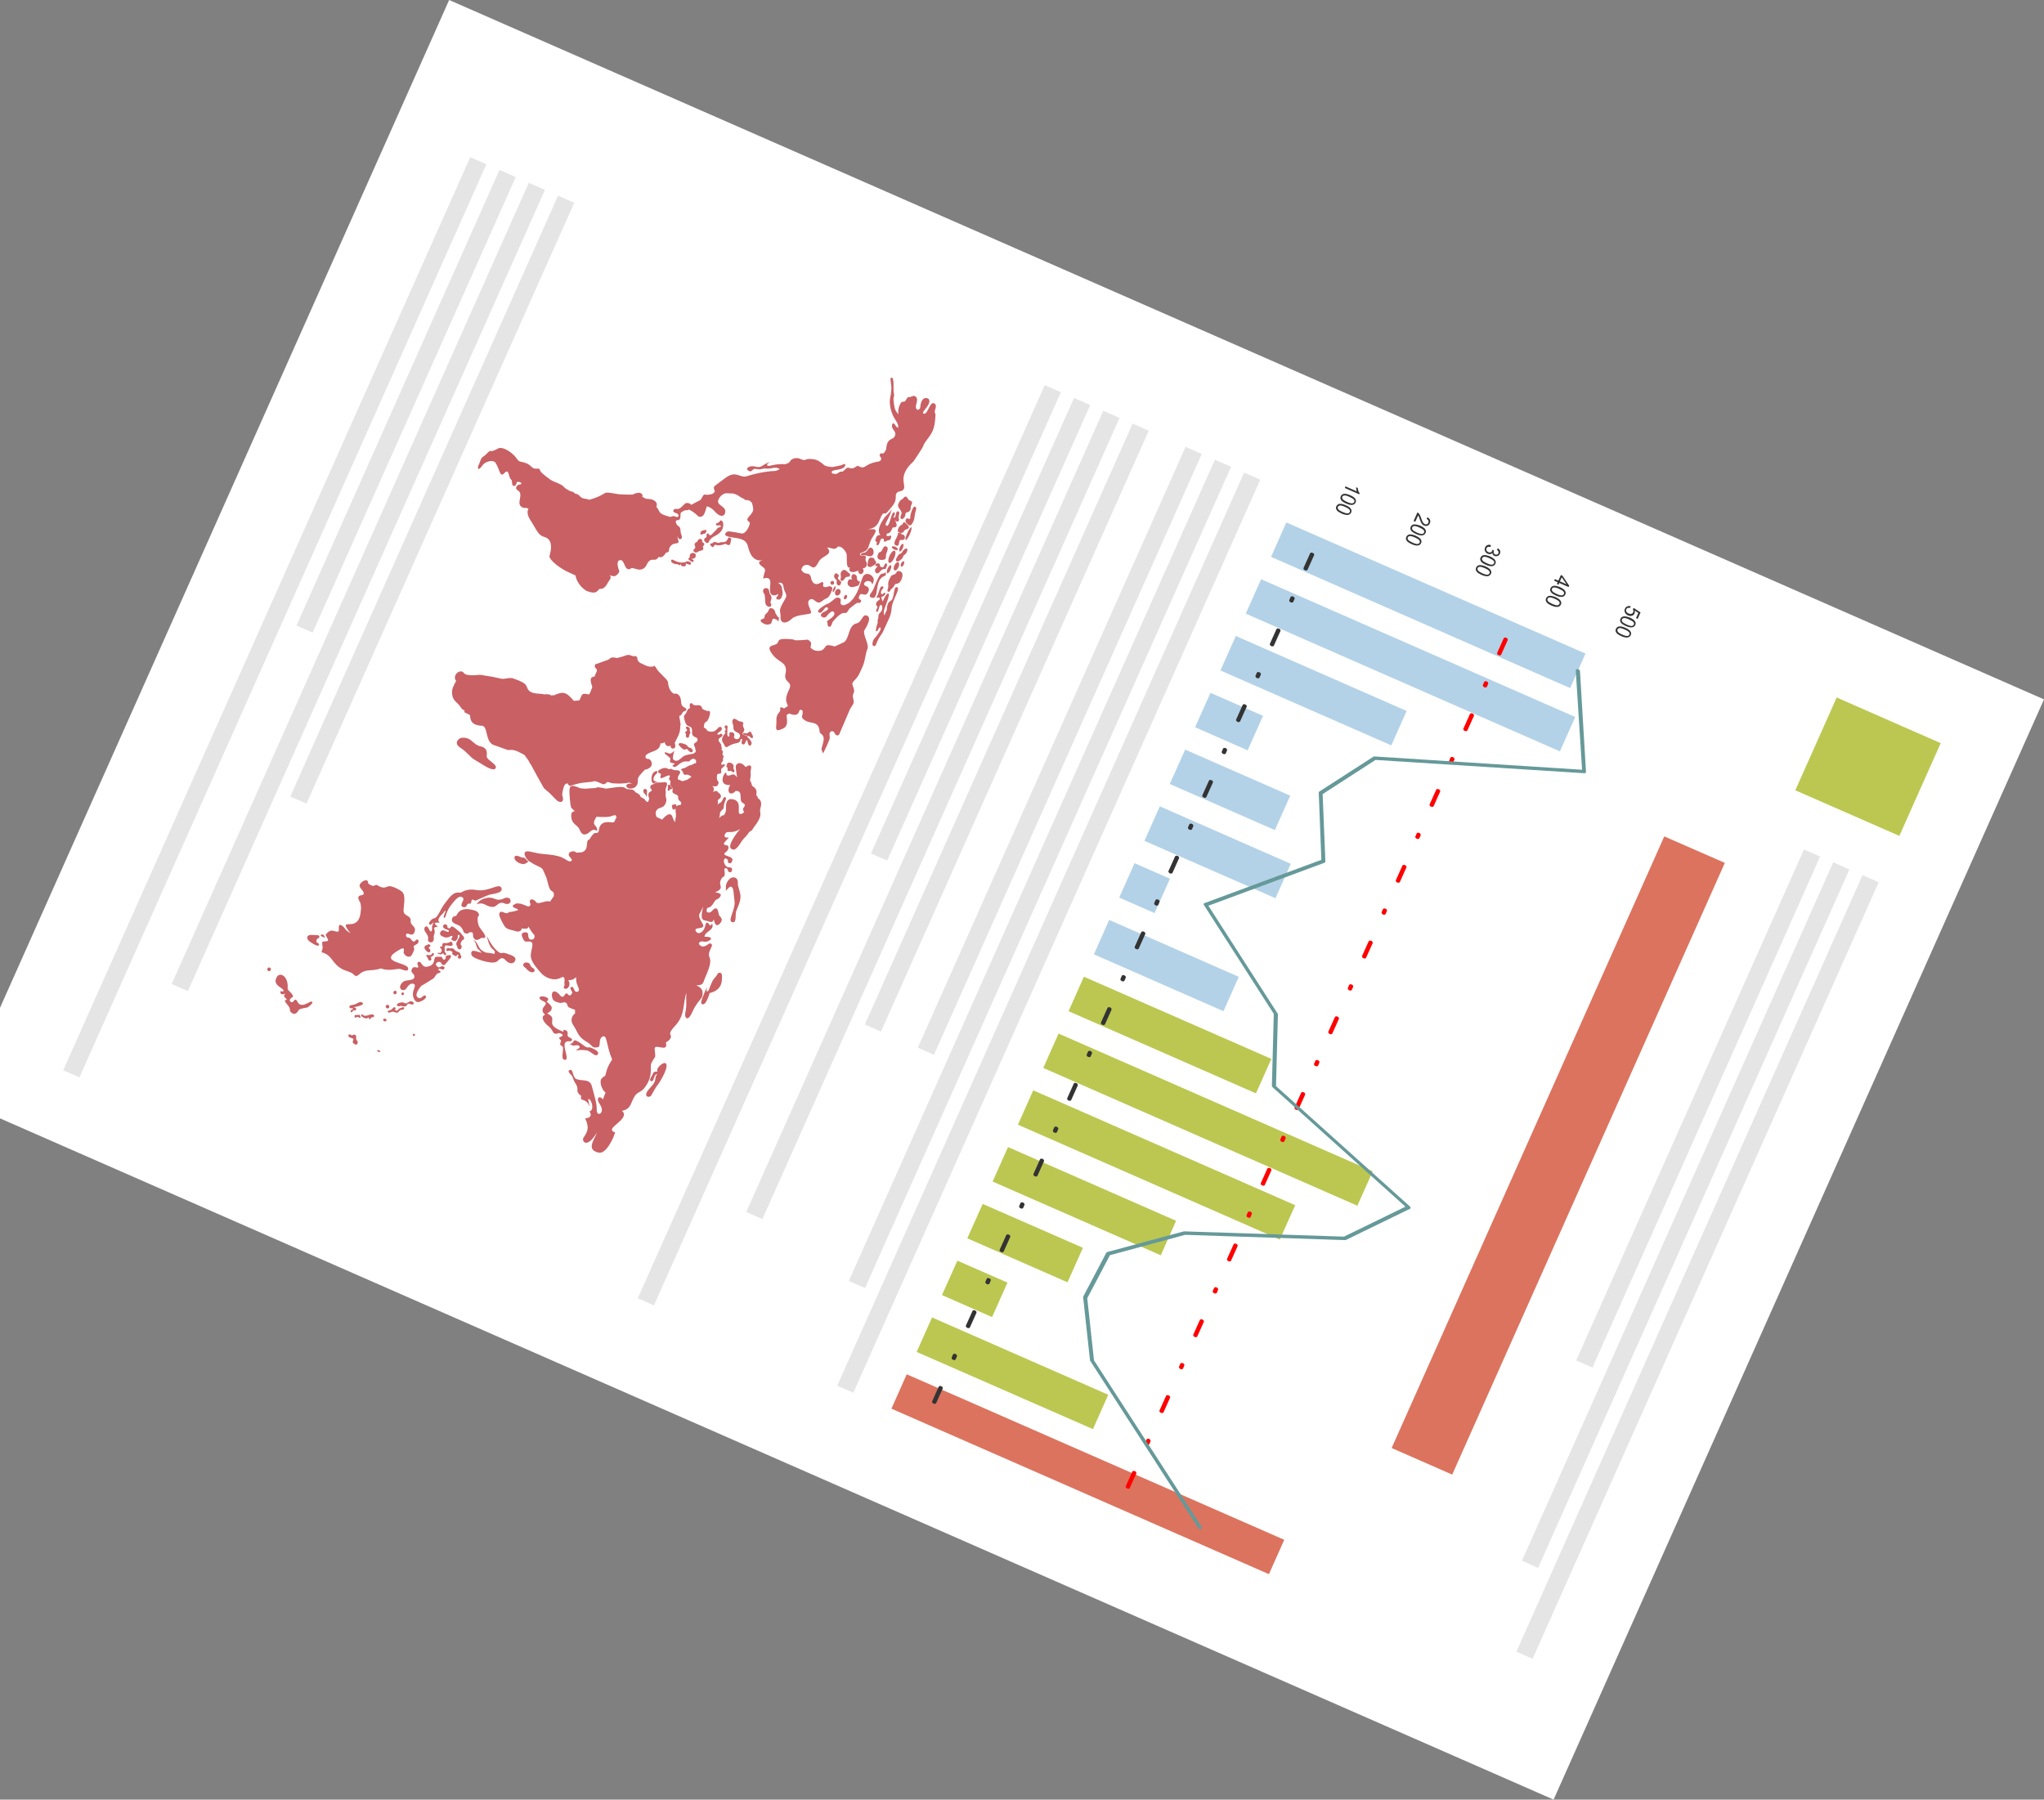 <?xml version="1.0" encoding="utf-8"?>
<!-- Generator: Adobe Illustrator 23.0.1, SVG Export Plug-In . SVG Version: 6.00 Build 0)  -->
<svg version="1.1" id="栝鍣_1" xmlns="http://www.w3.org/2000/svg" xmlns:xlink="http://www.w3.org/1999/xlink" x="0px" y="0px"
	 viewBox="0 0 193.73 170.6" style="enable-background:new 0 0 193.73 170.6;" xml:space="preserve">
<rect x="0" y="0" width="193.73" height="170.6" fill="#808080" stroke="none"/>
<style type="text/css">
	.st0{fill-rule:evenodd;clip-rule:evenodd;fill:#FFFFFF;}
	.st1{fill-rule:evenodd;clip-rule:evenodd;fill:#B3D2E7;}
	.st2{fill-rule:evenodd;clip-rule:evenodd;fill:#BCC751;}
	.st3{fill-rule:evenodd;clip-rule:evenodd;fill:#DC735E;}
	.st4{fill-rule:evenodd;clip-rule:evenodd;fill:#333333;}
	.st5{fill:#FF0000;}
	.st6{fill:#669999;}
	.st7{fill:#333333;}
	.st8{fill-rule:evenodd;clip-rule:evenodd;fill:#E5E5E5;}
	.st9{fill-rule:evenodd;clip-rule:evenodd;fill:#C96064;}
</style>
<g>
	<polygon class="st0" points="193.73,66.3 147.25,170.6 0,106.02 0,95.54 42.57,0 	"/>
	<g>
		<polygon class="st1" points="120.47,52.79 148.82,65.23 150.27,61.96 121.92,49.53 		"/>
		<polygon class="st1" points="149.3,67.97 119.53,54.91 118.07,58.17 147.85,71.23 		"/>
		<polygon class="st1" points="133.32,67.4 117.13,60.29 115.67,63.56 131.87,70.66 		"/>
		<polygon class="st1" points="122.29,75.43 112.33,71.06 110.87,74.32 120.83,78.69 		"/>
		<polygon class="st1" points="122.34,81.89 109.93,76.44 108.47,79.71 120.89,85.15 		"/>
		<polygon class="st1" points="110.89,83.3 107.53,81.83 106.08,85.09 109.43,86.56 		"/>
		<polygon class="st1" points="117.41,92.6 105.13,87.21 103.68,90.47 115.96,95.86 		"/>
		<polygon class="st2" points="120.5,100.38 102.73,92.59 101.28,95.86 119.04,103.65 		"/>
		<polygon class="st2" points="130.11,111.04 100.33,97.98 98.88,101.24 128.65,114.3 		"/>
		<polygon class="st2" points="122.76,114.25 97.93,103.36 96.48,106.62 121.3,117.51 		"/>
		<polygon class="st2" points="111.47,115.73 95.54,108.74 94.08,112.01 110.02,119 		"/>
		<polygon class="st2" points="102.64,118.29 93.14,114.13 91.68,117.39 101.18,121.56 		"/>
		<polygon class="st2" points="105.04,132.22 88.34,124.89 86.88,128.16 103.59,135.48 		"/>
		<polygon class="st3" points="121.72,145.97 85.94,130.28 84.49,133.54 120.27,149.23 		"/>
		<polygon class="st1" points="119.71,67.86 114.73,65.68 113.27,68.94 118.25,71.13 		"/>
		<polygon class="st2" points="95.49,121.59 90.74,119.51 89.28,122.77 94.03,124.86 		"/>
		<g>
			<path class="st4" d="M127.46,46.26l1.37,0.6l0.04-0.1c-0.05-0.05-0.09-0.12-0.12-0.21c-0.03-0.09-0.06-0.19-0.06-0.29l-0.16-0.07
				c0,0.06,0,0.12,0.02,0.2c0.01,0.08,0.03,0.14,0.05,0.19l-1.07-0.47L127.46,46.26z"/>
			<path class="st4" d="M127.96,46.94c-0.26-0.11-0.46-0.15-0.61-0.12c-0.12,0.03-0.21,0.1-0.27,0.22
				c-0.04,0.09-0.05,0.17-0.02,0.26c0.03,0.08,0.08,0.16,0.17,0.23c0.09,0.07,0.21,0.14,0.37,0.21c0.14,0.06,0.25,0.1,0.34,0.11
				c0.09,0.02,0.17,0.02,0.24,0.01c0.07-0.01,0.13-0.03,0.18-0.07c0.05-0.04,0.09-0.09,0.12-0.15c0.04-0.09,0.05-0.17,0.02-0.26
				c-0.03-0.08-0.08-0.16-0.17-0.23C128.25,47.08,128.12,47.01,127.96,46.94L127.96,46.94z M127.23,47.09
				c0.03-0.07,0.09-0.11,0.19-0.12c0.1-0.01,0.26,0.03,0.48,0.13c0.22,0.1,0.37,0.19,0.43,0.28c0.05,0.07,0.06,0.14,0.02,0.21
				c-0.03,0.07-0.09,0.11-0.19,0.13c-0.09,0.01-0.25-0.03-0.48-0.13c-0.22-0.1-0.36-0.19-0.42-0.27
				C127.21,47.24,127.19,47.16,127.23,47.09z"/>
			<path class="st4" d="M127.54,47.89c-0.26-0.11-0.46-0.15-0.61-0.12c-0.12,0.03-0.21,0.1-0.27,0.22
				c-0.04,0.09-0.05,0.17-0.02,0.26c0.03,0.08,0.08,0.16,0.17,0.23c0.09,0.07,0.21,0.14,0.37,0.21c0.14,0.06,0.25,0.1,0.34,0.11
				c0.09,0.02,0.17,0.02,0.24,0.01c0.07-0.01,0.13-0.03,0.18-0.07c0.05-0.04,0.09-0.09,0.12-0.15c0.04-0.09,0.05-0.17,0.02-0.26
				c-0.03-0.08-0.08-0.16-0.17-0.23C127.83,48.03,127.7,47.96,127.54,47.89L127.54,47.89z M126.84,48.27
				c-0.05-0.08-0.07-0.15-0.03-0.22c0.03-0.07,0.09-0.11,0.19-0.13c0.1-0.01,0.26,0.03,0.48,0.13c0.23,0.1,0.37,0.19,0.43,0.28
				c0.05,0.07,0.06,0.14,0.02,0.21c-0.03,0.07-0.09,0.11-0.19,0.13c-0.09,0.01-0.25-0.03-0.48-0.13
				C127.03,48.44,126.89,48.35,126.84,48.27z"/>
		</g>
		<g>
			<path class="st4" d="M134.45,48.65c-0.03-0.03-0.07-0.05-0.11-0.07l-0.36,0.81l0.16,0.07l0.27-0.6c0.02,0.03,0.04,0.06,0.06,0.1
				c0.02,0.04,0.05,0.12,0.09,0.25c0.05,0.15,0.1,0.26,0.14,0.34c0.04,0.07,0.08,0.13,0.12,0.17c0.04,0.04,0.09,0.08,0.15,0.1
				c0.11,0.05,0.21,0.05,0.32,0.02c0.1-0.04,0.18-0.11,0.23-0.23c0.05-0.12,0.06-0.22,0.02-0.32c-0.04-0.1-0.12-0.18-0.24-0.25
				l-0.09,0.15c0.09,0.04,0.14,0.09,0.17,0.16c0.03,0.06,0.03,0.13,0,0.21c-0.03,0.07-0.08,0.11-0.14,0.14
				c-0.06,0.02-0.13,0.02-0.2-0.01c-0.06-0.03-0.12-0.08-0.17-0.16c-0.05-0.08-0.11-0.21-0.17-0.4c-0.04-0.12-0.08-0.22-0.12-0.29
				C134.55,48.76,134.51,48.7,134.45,48.65z"/>
			<path class="st4" d="M133.98,49.72c-0.12,0.03-0.21,0.1-0.27,0.21c-0.04,0.09-0.05,0.18-0.02,0.26s0.08,0.16,0.17,0.23
				c0.09,0.07,0.21,0.14,0.37,0.21c0.14,0.06,0.25,0.1,0.34,0.11c0.09,0.02,0.17,0.02,0.24,0.01c0.07-0.01,0.13-0.03,0.18-0.07
				c0.05-0.04,0.09-0.09,0.12-0.15c0.04-0.09,0.05-0.17,0.02-0.26c-0.03-0.08-0.08-0.16-0.17-0.23c-0.08-0.07-0.21-0.14-0.37-0.22
				C134.33,49.74,134.13,49.69,133.98,49.72L133.98,49.72z M133.85,50c0.03-0.07,0.09-0.11,0.19-0.13c0.1-0.01,0.26,0.03,0.48,0.13
				c0.22,0.1,0.37,0.19,0.43,0.28c0.05,0.07,0.06,0.14,0.02,0.21c-0.03,0.07-0.09,0.11-0.19,0.13c-0.09,0.01-0.25-0.03-0.48-0.13
				c-0.22-0.1-0.36-0.19-0.42-0.27C133.83,50.14,133.82,50.07,133.85,50z"/>
			<path class="st4" d="M133.56,50.67c-0.12,0.03-0.21,0.1-0.27,0.22c-0.04,0.09-0.05,0.17-0.02,0.26c0.03,0.08,0.08,0.16,0.17,0.23
				c0.09,0.07,0.21,0.14,0.37,0.21c0.14,0.06,0.25,0.1,0.34,0.11c0.09,0.02,0.17,0.02,0.24,0.01c0.07-0.01,0.13-0.03,0.18-0.07
				c0.05-0.04,0.09-0.09,0.12-0.15c0.04-0.09,0.05-0.17,0.02-0.26c-0.03-0.08-0.08-0.16-0.17-0.23c-0.09-0.07-0.21-0.14-0.37-0.22
				C133.91,50.68,133.71,50.64,133.56,50.67L133.56,50.67z M133.43,50.95c0.03-0.07,0.09-0.11,0.19-0.13
				c0.1-0.01,0.26,0.03,0.48,0.13c0.23,0.1,0.37,0.19,0.43,0.28c0.05,0.07,0.06,0.14,0.02,0.21c-0.03,0.07-0.09,0.11-0.19,0.13
				c-0.1,0.01-0.26-0.03-0.48-0.13c-0.22-0.1-0.36-0.19-0.42-0.27C133.41,51.09,133.4,51.02,133.43,50.95z"/>
		</g>
		<g>
			<path class="st4" d="M140.99,51.67c-0.1,0.04-0.18,0.11-0.23,0.22c-0.05,0.12-0.06,0.24-0.01,0.35c0.05,0.11,0.13,0.2,0.25,0.25
				c0.09,0.04,0.17,0.05,0.25,0.04c0.08-0.01,0.14-0.05,0.19-0.12c0,0.07,0.02,0.13,0.06,0.18c0.04,0.05,0.08,0.09,0.14,0.11
				c0.06,0.03,0.13,0.04,0.2,0.03c0.07-0.01,0.13-0.03,0.19-0.07c0.06-0.04,0.1-0.1,0.13-0.16c0.04-0.1,0.05-0.19,0.02-0.28
				c-0.03-0.09-0.1-0.17-0.21-0.24l-0.1,0.14c0.08,0.05,0.13,0.1,0.15,0.16c0.02,0.06,0.02,0.11,0,0.17
				c-0.03,0.06-0.07,0.1-0.13,0.12c-0.06,0.02-0.12,0.02-0.18-0.01c-0.08-0.03-0.12-0.08-0.14-0.15c-0.01-0.07-0.01-0.13,0.02-0.2
				c0-0.01,0.01-0.01,0.01-0.02l-0.14-0.08c-0.01,0.05-0.02,0.09-0.03,0.11c-0.03,0.07-0.08,0.12-0.15,0.14
				c-0.07,0.02-0.14,0.02-0.22-0.02c-0.08-0.04-0.14-0.09-0.17-0.16c-0.03-0.07-0.03-0.14,0-0.21c0.03-0.06,0.07-0.1,0.13-0.12
				c0.06-0.02,0.14-0.02,0.25,0l0.04-0.16C141.21,51.63,141.09,51.63,140.99,51.67z"/>
			<path class="st4" d="M140.6,52.63c-0.12,0.03-0.21,0.1-0.27,0.22c-0.04,0.09-0.05,0.17-0.02,0.26c0.03,0.08,0.08,0.16,0.17,0.23
				c0.09,0.07,0.21,0.14,0.37,0.21c0.14,0.06,0.25,0.1,0.34,0.11c0.09,0.02,0.17,0.02,0.24,0.01c0.07-0.01,0.13-0.03,0.18-0.07
				c0.05-0.04,0.09-0.09,0.12-0.15c0.04-0.09,0.05-0.17,0.02-0.26c-0.03-0.08-0.08-0.16-0.17-0.23c-0.08-0.07-0.21-0.14-0.37-0.22
				C140.96,52.64,140.75,52.6,140.6,52.63L140.6,52.63z M140.48,52.91c0.03-0.07,0.09-0.11,0.19-0.13c0.1-0.01,0.26,0.03,0.48,0.13
				c0.22,0.1,0.37,0.19,0.43,0.28c0.05,0.07,0.06,0.14,0.02,0.21c-0.03,0.07-0.09,0.11-0.19,0.13c-0.09,0.01-0.26-0.03-0.48-0.13
				c-0.22-0.1-0.36-0.19-0.42-0.27C140.46,53.05,140.45,52.98,140.48,52.91z"/>
			<path class="st4" d="M140.18,53.58c-0.12,0.03-0.21,0.1-0.27,0.22c-0.04,0.09-0.05,0.17-0.02,0.26c0.03,0.08,0.08,0.16,0.17,0.23
				c0.09,0.07,0.21,0.14,0.37,0.21c0.14,0.06,0.25,0.1,0.34,0.11c0.09,0.02,0.17,0.02,0.24,0.01c0.07-0.01,0.13-0.03,0.18-0.07
				c0.05-0.04,0.09-0.09,0.12-0.15c0.04-0.09,0.05-0.17,0.02-0.26c-0.03-0.08-0.08-0.16-0.17-0.23c-0.08-0.07-0.21-0.15-0.37-0.22
				C140.53,53.59,140.33,53.55,140.18,53.58L140.18,53.58z M140.05,53.86c0.03-0.07,0.09-0.11,0.19-0.13
				c0.1-0.01,0.26,0.03,0.48,0.13c0.23,0.1,0.37,0.19,0.43,0.28c0.05,0.07,0.06,0.14,0.02,0.21c-0.03,0.07-0.09,0.11-0.19,0.13
				c-0.09,0.01-0.25-0.03-0.48-0.13c-0.22-0.1-0.36-0.19-0.42-0.27C140.04,54,140.02,53.93,140.05,53.86z"/>
		</g>
		<g>
			<path class="st4" d="M147.7,55.04l-0.33-0.14l-0.07,0.15l0.33,0.14l-0.07,0.17l0.15,0.07l0.07-0.17l0.89,0.39l0.06-0.12
				l-0.64-0.95l-0.15-0.07L147.7,55.04L147.7,55.04z M148.47,55.38l-0.62-0.27l0.17-0.38L148.47,55.38z"/>
			<path class="st4" d="M147.23,55.54c-0.12,0.03-0.21,0.1-0.27,0.22c-0.04,0.09-0.05,0.17-0.02,0.26c0.03,0.08,0.08,0.16,0.17,0.23
				c0.09,0.07,0.21,0.14,0.37,0.21c0.14,0.06,0.25,0.1,0.34,0.11c0.09,0.02,0.17,0.02,0.24,0.01c0.07-0.01,0.13-0.03,0.18-0.07
				c0.05-0.04,0.09-0.09,0.12-0.15c0.04-0.09,0.05-0.17,0.02-0.26c-0.03-0.08-0.08-0.16-0.17-0.23c-0.08-0.07-0.21-0.15-0.37-0.22
				C147.58,55.55,147.38,55.51,147.23,55.54L147.23,55.54z M147.1,55.81c0.03-0.07,0.09-0.11,0.19-0.12
				c0.1-0.01,0.26,0.03,0.48,0.13c0.22,0.1,0.37,0.19,0.43,0.28c0.05,0.07,0.06,0.14,0.02,0.21c-0.03,0.07-0.09,0.11-0.19,0.13
				c-0.09,0.01-0.26-0.03-0.48-0.13c-0.22-0.1-0.36-0.19-0.42-0.27C147.08,55.96,147.07,55.88,147.1,55.81z"/>
			<path class="st4" d="M146.81,56.49c-0.12,0.03-0.21,0.1-0.27,0.22c-0.04,0.09-0.05,0.17-0.02,0.26c0.03,0.08,0.08,0.16,0.17,0.23
				c0.09,0.07,0.21,0.14,0.37,0.21c0.14,0.06,0.25,0.1,0.34,0.11c0.09,0.02,0.17,0.02,0.24,0.01c0.07-0.01,0.13-0.03,0.18-0.07
				c0.05-0.04,0.09-0.09,0.12-0.15c0.04-0.09,0.05-0.17,0.02-0.26c-0.03-0.08-0.08-0.16-0.17-0.23c-0.09-0.07-0.21-0.15-0.37-0.22
				C147.16,56.5,146.96,56.46,146.81,56.49L146.81,56.49z M146.68,56.76c0.03-0.07,0.09-0.11,0.19-0.13
				c0.1-0.01,0.26,0.03,0.48,0.13c0.23,0.1,0.37,0.19,0.43,0.28c0.05,0.07,0.06,0.14,0.02,0.21c-0.03,0.07-0.09,0.11-0.19,0.13
				c-0.09,0.01-0.25-0.03-0.48-0.13c-0.22-0.1-0.36-0.19-0.42-0.27C146.66,56.91,146.65,56.83,146.68,56.76z"/>
		</g>
		<g>
			<path class="st4" d="M154.24,57.48c-0.1,0.04-0.18,0.12-0.23,0.23c-0.06,0.13-0.05,0.27,0.02,0.39c0.06,0.1,0.15,0.18,0.28,0.24
				c0.13,0.06,0.25,0.07,0.37,0.03c0.12-0.04,0.2-0.11,0.24-0.22c0.04-0.08,0.04-0.17,0.02-0.27l0.34,0.23l-0.22,0.49l0.16,0.07
				l0.27-0.61l-0.65-0.43l-0.08,0.13c0.03,0.04,0.05,0.08,0.05,0.13c0.01,0.05,0,0.1-0.02,0.15c-0.03,0.08-0.09,0.13-0.17,0.15
				c-0.08,0.02-0.16,0.01-0.26-0.03c-0.1-0.04-0.17-0.1-0.21-0.18c-0.04-0.08-0.04-0.15-0.01-0.22c0.03-0.06,0.07-0.1,0.13-0.13
				c0.06-0.02,0.14-0.02,0.23,0l0.06-0.16C154.45,57.44,154.34,57.44,154.24,57.48z"/>
			<path class="st4" d="M153.86,58.44c-0.12,0.03-0.21,0.1-0.27,0.21c-0.04,0.09-0.05,0.18-0.02,0.26c0.03,0.08,0.08,0.16,0.17,0.23
				c0.09,0.07,0.21,0.14,0.37,0.21c0.14,0.06,0.25,0.1,0.34,0.11c0.09,0.02,0.17,0.02,0.24,0.01c0.07-0.01,0.13-0.03,0.18-0.07
				c0.05-0.04,0.09-0.09,0.12-0.15c0.04-0.09,0.05-0.17,0.02-0.26c-0.03-0.08-0.08-0.16-0.17-0.23c-0.09-0.07-0.21-0.14-0.37-0.22
				C154.21,58.45,154.01,58.41,153.86,58.44L153.86,58.44z M153.73,58.72c0.03-0.07,0.09-0.11,0.19-0.13
				c0.1-0.01,0.26,0.03,0.48,0.13c0.22,0.1,0.37,0.19,0.43,0.28c0.05,0.07,0.06,0.14,0.02,0.21c-0.03,0.07-0.09,0.11-0.19,0.13
				c-0.09,0.01-0.26-0.03-0.48-0.13c-0.22-0.1-0.36-0.19-0.42-0.27C153.71,58.86,153.7,58.79,153.73,58.72z"/>
			<path class="st4" d="M153.34,59.89c-0.05-0.08-0.07-0.15-0.03-0.22c0.03-0.07,0.09-0.11,0.19-0.13c0.1-0.01,0.26,0.03,0.48,0.13
				c0.23,0.1,0.37,0.19,0.43,0.28c0.05,0.07,0.06,0.14,0.02,0.21c-0.03,0.07-0.09,0.11-0.19,0.13c-0.09,0.01-0.25-0.03-0.48-0.13
				C153.53,60.06,153.39,59.97,153.34,59.89L153.34,59.89z M153.43,59.39c-0.12,0.03-0.21,0.1-0.27,0.22
				c-0.04,0.09-0.05,0.17-0.02,0.26c0.03,0.08,0.08,0.16,0.17,0.23c0.09,0.07,0.21,0.14,0.37,0.21c0.14,0.06,0.25,0.1,0.34,0.11
				c0.09,0.02,0.17,0.02,0.24,0.01c0.07-0.01,0.13-0.03,0.18-0.07c0.05-0.04,0.09-0.09,0.12-0.15c0.04-0.09,0.05-0.17,0.02-0.26
				c-0.03-0.08-0.08-0.16-0.17-0.23c-0.08-0.07-0.21-0.14-0.37-0.21C153.79,59.4,153.58,59.36,153.43,59.39z"/>
		</g>
		<path class="st5" d="M142.9,60.68c0.03-0.07-0.02-0.16-0.11-0.21c-0.11-0.06-0.24-0.04-0.27,0.04l-0.62,1.38
			c-0.03,0.07,0.02,0.16,0.11,0.21c0.11,0.06,0.24,0.04,0.27-0.04L142.9,60.68L142.9,60.68z M106.7,140.89
			c-0.03,0.07,0.02,0.16,0.11,0.21c0.11,0.06,0.24,0.04,0.27-0.04l0.62-1.38c0.03-0.07-0.02-0.16-0.11-0.21
			c-0.11-0.06-0.24-0.04-0.27,0.04L106.7,140.89L106.7,140.89z M108.55,136.74c-0.03,0.07,0.02,0.16,0.11,0.21
			c0.11,0.06,0.24,0.04,0.27-0.04l0.12-0.28c0.03-0.07-0.02-0.16-0.11-0.21c-0.11-0.06-0.24-0.04-0.27,0.04L108.55,136.74
			L108.55,136.74z M109.9,133.71c-0.03,0.07,0.02,0.16,0.11,0.21c0.11,0.06,0.24,0.04,0.27-0.04l0.62-1.38
			c0.03-0.07-0.02-0.16-0.11-0.21c-0.11-0.06-0.24-0.04-0.27,0.04L109.9,133.71L109.9,133.71z M111.75,129.56
			c-0.03,0.07,0.02,0.16,0.11,0.21c0.11,0.06,0.24,0.04,0.27-0.04l0.12-0.28c0.03-0.07-0.02-0.16-0.11-0.21
			c-0.11-0.06-0.24-0.04-0.27,0.04L111.75,129.56L111.75,129.56z M113.1,126.52c-0.03,0.07,0.02,0.16,0.11,0.21
			c0.11,0.06,0.24,0.04,0.27-0.04l0.62-1.38c0.03-0.07-0.02-0.16-0.11-0.21c-0.11-0.06-0.24-0.04-0.27,0.04L113.1,126.52
			L113.1,126.52z M114.95,122.38c-0.03,0.07,0.02,0.16,0.11,0.21c0.11,0.06,0.24,0.04,0.27-0.04l0.12-0.28
			c0.03-0.07-0.02-0.16-0.11-0.21c-0.11-0.06-0.24-0.04-0.27,0.04L114.95,122.38L114.95,122.38z M116.3,119.34
			c-0.03,0.07,0.02,0.16,0.11,0.21c0.11,0.06,0.24,0.04,0.27-0.04l0.62-1.38c0.03-0.07-0.02-0.16-0.11-0.21
			c-0.11-0.06-0.24-0.04-0.27,0.04L116.3,119.34L116.3,119.34z M118.15,115.2c-0.03,0.07,0.02,0.16,0.11,0.21
			c0.11,0.06,0.24,0.04,0.27-0.04l0.12-0.28c0.03-0.07-0.02-0.16-0.11-0.21c-0.11-0.06-0.24-0.04-0.27,0.04L118.15,115.2
			L118.15,115.2z M119.5,112.16c-0.03,0.07,0.02,0.16,0.11,0.21c0.11,0.06,0.24,0.04,0.27-0.04l0.62-1.38
			c0.03-0.07-0.02-0.16-0.11-0.21c-0.11-0.06-0.24-0.04-0.27,0.04L119.5,112.16L119.5,112.16z M121.35,108.02
			c-0.03,0.07,0.02,0.16,0.11,0.21c0.11,0.06,0.24,0.04,0.27-0.04l0.12-0.28c0.03-0.07-0.02-0.16-0.11-0.21
			c-0.11-0.06-0.24-0.04-0.27,0.04L121.35,108.02L121.35,108.02z M122.7,104.98c-0.03,0.07,0.02,0.16,0.11,0.21
			c0.11,0.06,0.24,0.04,0.27-0.04l0.62-1.38c0.03-0.07-0.02-0.16-0.11-0.21c-0.11-0.06-0.24-0.04-0.27,0.04L122.7,104.98
			L122.7,104.98z M124.55,100.84c-0.03,0.07,0.02,0.16,0.11,0.21c0.11,0.06,0.24,0.04,0.27-0.04l0.12-0.28
			c0.03-0.07-0.02-0.16-0.11-0.21c-0.11-0.06-0.24-0.04-0.27,0.04L124.55,100.84L124.55,100.84z M125.9,97.8
			c-0.03,0.07,0.02,0.16,0.11,0.21c0.11,0.06,0.24,0.04,0.27-0.04l0.62-1.38c0.03-0.07-0.02-0.16-0.11-0.21
			c-0.11-0.06-0.24-0.04-0.27,0.04L125.9,97.8L125.9,97.8z M127.75,93.66c-0.03,0.07,0.02,0.16,0.11,0.21
			c0.11,0.06,0.24,0.04,0.27-0.04l0.12-0.28c0.03-0.07-0.02-0.16-0.11-0.21c-0.11-0.06-0.24-0.04-0.27,0.04L127.75,93.66
			L127.75,93.66z M129.1,90.62c-0.03,0.07,0.02,0.16,0.11,0.21c0.11,0.06,0.24,0.04,0.27-0.04l0.62-1.38
			c0.03-0.07-0.02-0.16-0.11-0.21c-0.11-0.06-0.24-0.04-0.27,0.04L129.1,90.62L129.1,90.62z M130.95,86.47
			c-0.03,0.07,0.02,0.16,0.11,0.21c0.11,0.06,0.24,0.04,0.27-0.04l0.12-0.28c0.03-0.07-0.02-0.16-0.11-0.21
			c-0.11-0.06-0.24-0.04-0.27,0.05L130.95,86.47L130.95,86.47z M132.3,83.44c-0.03,0.07,0.02,0.16,0.11,0.21
			c0.11,0.06,0.24,0.04,0.27-0.04l0.62-1.38c0.03-0.07-0.02-0.16-0.11-0.21c-0.11-0.06-0.24-0.04-0.27,0.04L132.3,83.44L132.3,83.44
			z M134.15,79.29c-0.03,0.07,0.02,0.16,0.11,0.21c0.11,0.06,0.24,0.04,0.27-0.04l0.12-0.28c0.03-0.07-0.02-0.16-0.11-0.21
			c-0.11-0.06-0.24-0.04-0.27,0.04L134.15,79.29L134.15,79.29z M135.5,76.25c-0.03,0.07,0.02,0.16,0.11,0.21
			c0.11,0.06,0.24,0.04,0.27-0.04l0.62-1.38c0.03-0.07-0.02-0.16-0.11-0.21c-0.11-0.06-0.24-0.04-0.27,0.04L135.5,76.25L135.5,76.25
			z M137.35,72.11c-0.03,0.07,0.02,0.16,0.11,0.21c0.11,0.06,0.24,0.04,0.27-0.04l0.12-0.28c0.03-0.07-0.02-0.16-0.11-0.21
			c-0.11-0.06-0.24-0.04-0.27,0.04L137.35,72.11L137.35,72.11z M138.7,69.07c-0.03,0.07,0.02,0.16,0.11,0.21
			c0.11,0.06,0.24,0.04,0.27-0.04l0.62-1.38c0.03-0.07-0.02-0.16-0.11-0.21c-0.11-0.06-0.24-0.04-0.27,0.04L138.7,69.07L138.7,69.07
			z M140.55,64.93c-0.03,0.07,0.02,0.16,0.11,0.21c0.11,0.06,0.24,0.04,0.27-0.04l0.12-0.28c0.03-0.07-0.02-0.16-0.11-0.21
			c-0.11-0.06-0.24-0.04-0.27,0.04L140.55,64.93z"/>
		<path class="st6" d="M149.35,63.56c0-0.09,0.08-0.14,0.19-0.13c0.11,0.02,0.2,0.1,0.21,0.19l0.57,9.55c0,0.08-0.07,0.14-0.17,0.13
			l0,0l-19.78-1.26l-5.01,3.24l0.26,6.39c0,0.06-0.04,0.1-0.09,0.12l-11,4.07l6.56,10.22c0.02,0.03,0.03,0.06,0.03,0.08l0,0
			l-0.18,6.8l12.69,11.41c0.08,0.07,0.09,0.17,0.01,0.22c-0.01,0-0.01,0.01-0.02,0.01l0,0l-6.04,2.94c-0.03,0.01-0.06,0.02-0.1,0.02
			l-15.15-0.5l-7.13,1.93l-2.15,4.08l0.64,5.89l10.21,15.79c0.06,0.09,0.02,0.17-0.07,0.2c-0.1,0.03-0.22-0.02-0.27-0.11
			l-10.22-15.82c-0.02-0.02-0.03-0.05-0.03-0.08l-0.65-5.96h0c0-0.02,0-0.05,0.01-0.07l2.19-4.16h0c0.02-0.03,0.04-0.05,0.09-0.06
			l7.22-1.95c0.02-0.01,0.04-0.01,0.07-0.01l15.14,0.5l5.83-2.84l-12.58-11.31c-0.05-0.04-0.08-0.09-0.08-0.14l0.18-6.83
			l-6.62-10.31l0,0c-0.05-0.08-0.03-0.16,0.06-0.19l11.07-4.1l-0.25-6.37l0,0c0-0.04,0.02-0.08,0.05-0.1l5.12-3.3l0,0
			c0.03-0.02,0.07-0.03,0.12-0.03l19.67,1.26L149.35,63.56z"/>
		<path class="st7" d="M124.55,52.63c0.03-0.07-0.02-0.16-0.11-0.21c-0.11-0.06-0.24-0.04-0.27,0.04l-0.62,1.38
			c-0.03,0.07,0.02,0.16,0.11,0.21c0.11,0.06,0.24,0.04,0.27-0.04L124.55,52.63L124.55,52.63z M88.35,132.84
			c-0.03,0.07,0.02,0.16,0.11,0.21c0.11,0.06,0.24,0.04,0.27-0.04l0.62-1.38c0.03-0.07-0.02-0.16-0.11-0.21
			c-0.11-0.06-0.24-0.04-0.27,0.04L88.35,132.84L88.35,132.84z M90.2,128.69c-0.03,0.07,0.02,0.16,0.11,0.21
			c0.11,0.06,0.24,0.04,0.27-0.04l0.12-0.28c0.03-0.07-0.02-0.16-0.11-0.21c-0.11-0.06-0.24-0.04-0.27,0.04L90.2,128.69L90.2,128.69
			z M91.55,125.66c-0.03,0.07,0.02,0.16,0.11,0.21c0.11,0.06,0.24,0.04,0.27-0.04l0.62-1.38c0.03-0.07-0.02-0.16-0.11-0.21
			c-0.11-0.06-0.24-0.04-0.27,0.04L91.55,125.66L91.55,125.66z M93.4,121.51c-0.03,0.07,0.02,0.16,0.11,0.21
			c0.11,0.06,0.24,0.04,0.27-0.04l0.12-0.28c0.03-0.07-0.02-0.16-0.11-0.21c-0.11-0.06-0.24-0.04-0.27,0.04L93.4,121.51L93.4,121.51
			z M94.75,118.47c-0.03,0.07,0.02,0.16,0.11,0.21c0.11,0.06,0.24,0.04,0.27-0.04l0.62-1.38c0.03-0.07-0.02-0.16-0.11-0.21
			c-0.11-0.06-0.24-0.04-0.27,0.04L94.75,118.47L94.75,118.47z M96.6,114.33c-0.03,0.07,0.02,0.16,0.11,0.21
			c0.11,0.06,0.24,0.04,0.27-0.04l0.12-0.28c0.03-0.07-0.02-0.16-0.11-0.21c-0.11-0.06-0.24-0.04-0.27,0.04L96.6,114.33L96.6,114.33
			z M97.95,111.29c-0.03,0.07,0.02,0.16,0.11,0.21c0.11,0.06,0.24,0.04,0.27-0.04l0.62-1.38c0.03-0.07-0.02-0.16-0.11-0.21
			c-0.11-0.06-0.24-0.04-0.27,0.04L97.95,111.29L97.95,111.29z M99.8,107.15c-0.03,0.07,0.02,0.16,0.11,0.21
			c0.11,0.06,0.24,0.04,0.27-0.04l0.12-0.28c0.03-0.07-0.02-0.16-0.11-0.21c-0.11-0.06-0.24-0.04-0.27,0.04L99.8,107.15L99.8,107.15
			z M101.15,104.11c-0.03,0.07,0.02,0.16,0.11,0.21c0.11,0.06,0.24,0.04,0.27-0.04l0.62-1.38c0.03-0.07-0.02-0.16-0.11-0.21
			c-0.11-0.06-0.24-0.04-0.27,0.04L101.15,104.11L101.15,104.11z M103,99.97c-0.03,0.07,0.02,0.16,0.11,0.21
			c0.11,0.06,0.24,0.04,0.27-0.04l0.12-0.28c0.03-0.07-0.02-0.16-0.11-0.21c-0.11-0.06-0.24-0.04-0.27,0.04L103,99.97L103,99.97z
			 M104.35,96.93c-0.03,0.07,0.02,0.16,0.11,0.21c0.11,0.06,0.24,0.04,0.27-0.04l0.62-1.38c0.03-0.07-0.02-0.16-0.11-0.21
			c-0.11-0.06-0.24-0.04-0.27,0.04L104.35,96.93L104.35,96.93z M106.2,92.79c-0.03,0.07,0.02,0.16,0.11,0.21
			c0.11,0.06,0.24,0.04,0.27-0.04l0.12-0.28c0.03-0.07-0.02-0.16-0.11-0.21c-0.11-0.06-0.24-0.04-0.27,0.04L106.2,92.79L106.2,92.79
			z M107.55,89.75c-0.03,0.07,0.02,0.16,0.11,0.21c0.11,0.06,0.24,0.04,0.27-0.04l0.62-1.38c0.03-0.07-0.02-0.16-0.11-0.21
			c-0.11-0.06-0.24-0.04-0.27,0.04L107.55,89.75L107.55,89.75z M109.4,85.61c-0.03,0.07,0.02,0.16,0.11,0.21
			c0.11,0.06,0.24,0.04,0.27-0.04l0.12-0.28c0.03-0.07-0.02-0.16-0.11-0.21c-0.11-0.06-0.24-0.04-0.27,0.04L109.4,85.61L109.4,85.61
			z M110.75,82.57c-0.03,0.07,0.02,0.16,0.11,0.21c0.11,0.06,0.24,0.04,0.27-0.04l0.62-1.38c0.03-0.07-0.02-0.16-0.11-0.21
			c-0.11-0.06-0.24-0.04-0.27,0.04L110.75,82.57L110.75,82.57z M112.6,78.43c-0.03,0.07,0.02,0.16,0.11,0.21
			c0.11,0.06,0.24,0.04,0.27-0.04l0.12-0.28c0.03-0.07-0.02-0.16-0.11-0.21c-0.11-0.06-0.24-0.04-0.27,0.04L112.6,78.43L112.6,78.43
			z M113.96,75.39c-0.03,0.07,0.02,0.16,0.11,0.21c0.11,0.06,0.24,0.04,0.27-0.04l0.62-1.38c0.03-0.07-0.02-0.16-0.11-0.21
			c-0.11-0.06-0.24-0.04-0.27,0.04L113.96,75.39L113.96,75.39z M115.8,71.25c-0.03,0.07,0.02,0.16,0.11,0.21
			c0.11,0.06,0.24,0.04,0.27-0.04l0.12-0.28c0.03-0.07-0.02-0.16-0.11-0.21c-0.11-0.06-0.24-0.04-0.27,0.04L115.8,71.25L115.8,71.25
			z M117.16,68.21c-0.03,0.07,0.02,0.16,0.11,0.21c0.11,0.06,0.24,0.04,0.27-0.04l0.62-1.38c0.03-0.07-0.02-0.16-0.11-0.21
			c-0.11-0.06-0.24-0.04-0.27,0.04L117.16,68.21L117.16,68.21z M119,64.06c-0.03,0.07,0.02,0.16,0.11,0.21
			c0.11,0.06,0.24,0.04,0.27-0.04l0.12-0.28c0.03-0.07-0.02-0.16-0.11-0.21c-0.11-0.06-0.24-0.04-0.27,0.04L119,64.06L119,64.06z
			 M120.36,61.03c-0.03,0.07,0.02,0.16,0.11,0.21c0.11,0.06,0.24,0.04,0.27-0.04l0.62-1.38c0.03-0.07-0.02-0.16-0.11-0.21
			c-0.11-0.06-0.24-0.04-0.27,0.04L120.36,61.03L120.36,61.03z M122.2,56.88c-0.03,0.07,0.02,0.16,0.11,0.21
			c0.11,0.06,0.24,0.04,0.27-0.04l0.12-0.28c0.03-0.07-0.02-0.16-0.11-0.21c-0.11-0.06-0.24-0.04-0.27,0.04L122.2,56.88z"/>
	</g>
	<g>
		<polygon class="st8" points="117.92,44.8 79.35,131.36 80.88,132.03 119.45,45.47 		"/>
		<polygon class="st8" points="81.99,122.1 116.68,44.25 115.15,43.58 80.45,121.43 		"/>
		<polygon class="st8" points="88.52,99.99 113.9,43.04 112.37,42.36 86.99,99.32 		"/>
		<polygon class="st8" points="83.5,97.79 108.88,40.83 107.35,40.16 81.97,97.12 		"/>
		<polygon class="st8" points="104.57,38.94 70.73,114.89 72.26,115.57 106.11,39.62 		"/>
		<polygon class="st8" points="84.09,81.58 103.33,38.4 101.8,37.72 82.55,80.91 		"/>
		<polygon class="st8" points="99.02,36.51 60.45,123.07 61.98,123.75 100.55,37.18 		"/>
	</g>
	<g>
		<polygon class="st8" points="52.89,18.55 27.51,75.51 29.05,76.18 54.43,19.22 		"/>
		<polygon class="st8" points="50.12,17.33 16.27,93.28 17.81,93.95 51.65,18 		"/>
		<polygon class="st8" points="29.63,59.97 48.88,16.79 47.34,16.11 28.1,59.3 		"/>
		<polygon class="st8" points="44.57,14.9 5.99,101.46 7.53,102.13 46.1,15.57 		"/>
	</g>
	<polygon class="st3" points="163.48,81.8 137.64,139.79 131.9,137.27 157.74,79.29 	"/>
	<polygon class="st2" points="174.08,66.12 170.16,74.92 180.02,79.24 183.94,70.45 	"/>
	<g>
		<polygon class="st8" points="176.53,82.96 143.72,156.58 145.26,157.25 178.06,83.64 		"/>
		<polygon class="st8" points="175.29,82.42 173.75,81.75 144.25,147.95 145.78,148.63 		"/>
		<polygon class="st8" points="172.51,81.2 170.98,80.53 149.39,128.97 150.93,129.64 		"/>
	</g>
	<g>
		<path class="st9" d="M37.87,91.85c0.2,0.02,0.84,0.36,0.82-0.03c-0.03-0.64-3.13-0.55-0.72-1.85c0.48-0.26,0.26,0.27,0.28,0.35
			c0.07,0.16,0.23,0.35,0.43,0.37c0.32,0.03,0.35-0.16,0.51-0.49c0.25-0.5-0.28-0.37,0.25-0.66c0.11-0.06,0.17-0.11,0.2-0.18
			c0.06-0.1,0.05-0.34-0.15-0.29c-0.15,0.04-0.2,0.42-0.51,0c-0.25-0.34-0.27-0.05-0.47-0.29c-0.06-0.07-0.05-0.36,0.21-0.26
			c0.21,0.08,0.41,0.16,0.54-0.1c0.29-0.59-0.38-0.67-0.34-1.1c0.06-0.58-0.65-0.43-0.67-0.97c-0.02-0.38,0.25-1.43-0.12-1.79
			c-0.21-0.21-0.95-0.58-1.26-0.55c-0.2,0.02-0.43,0.25-0.84,0.05c-0.48-0.23-0.24-0.21-0.6-0.09c-0.16,0.05-0.44-0.13-0.54-0.23
			c0.03-0.63-0.82-0.1-0.81,0.22c0,0.28,0.58,0.61,0.33,0.86c-0.07,0.07-0.56,0-0.43,0.41c0.1,0.31,0.21,0.2,0.24,0.87
			c-0.05,0.5-0.06,1.21-0.68,1.45c-0.43,0.16-1.02-0.12-0.66,0.46c0.13,0.2,0.2,0.3,0.36,0.45c-0.64-0.32-0.4-0.4-0.81-0.7
			c-0.44-0.32-0.29,0.37-0.31,0.43c-0.1,0.34-0.52-0.11-0.88,0.08c-0.12,0.06-0.24,0.17-0.35,0.3c-0.09,0.11,0.26,0.46,0.2,0.59
			c-0.06,0.13-0.53,0.04-0.55,0.16c-0.01,0.07-0.01,0.13,0,0.19c0.06,0.38,0.06,0.35-0.07,0.76c1.11,0.28,0.93,1.13,2.11,1.67
			c0.2,0.09,0.71,0.21,0.91,0.41c0.14,0.14,0.25,0.28,0.51,0.05c0.62-0.56,1.02-0.33,1.83-0.52c0.41-0.09,0.14-0.12,0.43-0.02
			C36.9,92.05,37.63,91.83,37.87,91.85z"/>
		<path class="st9" d="M30.8,88.83c0.01-0.09-0.11,0.02-0.09-0.17c-0.17-0.18-0.49,0.01-0.2,0.12
			C30.63,88.82,30.79,88.96,30.8,88.83z"/>
		<path class="st9" d="M29.49,88.63c-0.53,0.01-0.42,0.44-0.12,0.64c0.31,0.22,0.86,0.55,0.87,0.27c0.01-0.18-0.4-0.13-0.21-0.48
			c0.11-0.21,0.14-0.01,0.23-0.21c0.01-0.05,0.03-0.12-0.04-0.17C30.15,88.64,29.59,88.63,29.49,88.63z"/>
		<path class="st9" d="M28.19,94.96c-0.28-0.56-0.34,0.28-0.66-0.01c-0.24-0.22,0.25-0.46,0.25-0.46c-0.02-0.34-0.54-0.58-0.52-0.78
			c0.11-1.12-0.71-1.65-1.04-1.07c-0.49,0.88,0.94,1.05,0.6,1.36c-0.07,0-0.19-0.08-0.24-0.01c-0.05,0.06,0.02,0.44,0.46,0.19
			c-0.09,0.12-0.19,0.26-0.02,0.4c0.49,0.43-0.39-0.05,0.19,0.63c0.47,0.54,0.12,0.5,0.37,0.75c0.45,0.43,0.72-0.2,0.74-0.22
			c0.08-0.13,0.8-0.23,0.8-0.23c0.13-0.04,0.51-0.37,0.49-0.49C29.53,94.66,28.6,95.77,28.19,94.96z"/>
		<path class="st9" d="M25.35,91.82c-0.04,0.09,0,0.19,0.08,0.23c0.09,0.04,0.19,0,0.23-0.09c0.04-0.09,0-0.19-0.08-0.23
			C25.49,91.69,25.39,91.73,25.35,91.82z"/>
		<path class="st9" d="M34.24,95c-0.28-0.05-0.36,0.19-0.84,0.27c-0.14,0.02-0.32,0.04-0.28,0.22c0.02,0.09,0.12,0.1,0.21,0.09
			c0.18-0.01,0.2,0.12,0.02,0.11c-0.26,0.23-0.04,0.39,0.09,0.15c0.1-0.18,0.29,0.11,0.32-0.23c-0.06-0.08-0.13-0.09-0.25-0.13
			C33.65,95.48,34.84,95.23,34.24,95z"/>
		<path class="st9" d="M34.42,96.23c-0.26-0.18-0.2,0.09-0.15,0.12c0.53,0.39,0.61,0.07,0.7,0.11c0.01,0.29,0.13,0.15,0.2,0.03
			c0.1-0.15,0.26,0.08,0.3-0.22C35.19,95.95,34.76,96.47,34.42,96.23z"/>
		<path class="st9" d="M33.95,96.21c-0.16,0.06-0.36-0.1-0.35,0.19c0.12,0.1,0.16,0.09,0.24-0.01c0.15,0,0.23,0.18,0.34,0.06
			l-0.06-0.2C34.08,96.2,33.99,96.21,33.95,96.21z"/>
		<path class="st9" d="M33.75,98.49c-0.01-0.05,0.1-0.39-0.18-0.41c-0.14-0.01-0.14,0.14-0.33,0.02c-0.26-0.16-0.21,0.15-0.21,0.15
			c0.03,0.08,0.23,0.14,0.32,0.16c0.29,0.11,0.07,0.19,0.08,0.36c0.01,0.16,0.25,0.27,0.33,0.26c0.13-0.02,0.17-0.2,0.13-0.3
			L33.75,98.49z"/>
		<path class="st9" d="M36.89,95.5c0.04-0.08,0-0.19-0.09-0.23c-0.09-0.04-0.19,0-0.23,0.08c-0.04,0.08,0,0.19,0.09,0.23
			C36.75,95.62,36.85,95.59,36.89,95.5z"/>
		<path class="st9" d="M38.06,95.52c-0.41,0.16-0.22,0.12-0.37,0.25c-0.1,0.09-0.17,0.04-0.24-0.04c0.02-0.09,0.11-0.22-0.07-0.25
			c-0.13-0.02-0.19,0.25-0.45,0.3c-0.11,0.03-0.2,0.03-0.18,0.16c0.25,0.17,0.27-0.11,0.58-0.02c0.29,0.09,0.28,0.17,0.48-0.04
			c0.15-0.16,0.09-0.12,0.32-0.16c0.13-0.02,0.17-0.05,0.19-0.18C38.21,95.45,38.24,95.47,38.06,95.52z"/>
		<path class="st9" d="M39.21,95.04c-0.32-0.26-0.39-0.06-0.66,0.06c-0.2,0.09-0.24-0.16-0.64-0.05c-0.42,0.12-0.34,0.35-0.08,0.34
			c0.1,0,0.14-0.06,0.27-0.02c0.58,0.17,0.39-0.24,0.64-0.22C38.88,95.16,39.25,95.38,39.21,95.04z"/>
		<path class="st9" d="M36.53,96.58c-0.08-0.04-0.18-0.01-0.21,0.05c-0.03,0.06,0.02,0.15,0.1,0.18c0.08,0.04,0.18,0.01,0.21-0.05
			C36.66,96.7,36.62,96.61,36.53,96.58z"/>
		<path class="st9" d="M35.93,99.57c-0.07-0.03-0.15-0.03-0.17,0.01c-0.02,0.04,0.03,0.1,0.1,0.13c0.07,0.03,0.15,0.03,0.17-0.01
			C36.05,99.66,36.01,99.6,35.93,99.57z"/>
		<path class="st9" d="M37.3,94.03c-0.04,0.09-0.01,0.19,0.07,0.22c0.08,0.03,0.17-0.01,0.21-0.1c0.04-0.09,0.01-0.19-0.07-0.22
			C37.43,93.9,37.34,93.94,37.3,94.03z"/>
		<path class="st9" d="M38.28,94.26c0.03-0.06,0-0.14-0.06-0.17c-0.06-0.03-0.14,0-0.17,0.07c-0.03,0.06,0,0.14,0.06,0.17
			C38.18,94.36,38.25,94.33,38.28,94.26z"/>
		<path class="st9" d="M42.28,90.61c-0.08,0.15,0.04,0.28-0.19,0.38c-0.29-0.11-0.02-0.31-0.41-0.29c-0.4,0.02-0.44-0.11-0.54,0.37
			c-0.05,0.22-0.09,0.37-0.4,0.5c-0.81,0.33-0.73-0.46-1.05-0.39c-0.27,0.07-0.04,0.42-0.04,0.44c0,0.31-0.45-0.2-0.63,0.29
			c-0.14,0.38,0.36,0.38,0.24,0.77c-0.1,0.32-0.81,0.17-1.07,0.41c-0.66,0.61,0.04,1.01,0.32,0.62c0.05-0.07,0.32-0.56,0.66-0.45
			c0.46,0.15-0.29,0.64,0.06,1.42c0.1,0.21,0.29,0.39,0.54,0.29c0.34-0.13,0.53-0.22,0.63-0.5c-0.26-0.38-0.44,0.42-0.84,0.06
			c-0.31-0.27,0.31-1.03,0.41-1.1l0.24-0.13l0.88-0.55c0.06-0.05,0.3-0.41,0.3-0.41c0.15-0.11,0.22-0.09,0.26-0.11
			c0.09-0.04,0.13-0.07,0.08-0.18c-0.02-0.04-0.18-0.02-0.17-0.15c0.01-0.26,0.59,0.29,0.57-0.22c-0.4-0.3-0.38,0.29-0.76-0.13
			c-0.21-0.23,0.22-0.5,0.42-0.3c0.1,0.09-0.01,0.22,0.34,0.24c0.08-0.08,0.6-0.67,0.61-0.78C42.78,90.41,42.42,90.59,42.28,90.61z"
			/>
		<path class="st9" d="M39.13,98.06c-0.02,0.05,0,0.12,0.05,0.14c0.05,0.02,0.12,0,0.14-0.05c0.02-0.05,0-0.12-0.05-0.14
			C39.22,97.99,39.16,98.01,39.13,98.06z"/>
		<path class="st9" d="M40.79,90.13c0.01-0.18-0.24-0.28-0.14-0.33c0.22-0.11,0.2-0.18-0.04-0.32c-0.08,0.17-0.39,0.08-0.38,0.35
			C40.23,90.07,40.76,90.53,40.79,90.13z"/>
		<path class="st9" d="M41.13,90.4c-0.19-0.18-0.12,0.12-0.44,0.16c-0.2-0.1-0.39-0.01-0.22,0.15c0.13,0.13,0.08,0.35,0.3,0.36
			c0,0,0.22-0.06,0.06-0.31C40.89,90.62,41.14,90.67,41.13,90.4z"/>
		<path class="st9" d="M41.74,90.34c-0.22-0.01-0.15-0.04-0.26-0.01c-0.02,0.05,0,0.05,0.06,0.09c0.37,0.11,0.2,0.06,0.42-0.04
			c0.16,0.05,0.07,0.09,0.18,0.17c0.31-0.03,0.07-0.24,0-0.34c0.08-0.5-0.13-0.21,0.08-0.59c0.15-0.03,0.94,0.27,0.6-0.33
			c-0.2-0.07-0.25,0.16-0.63,0.11c-0.27-0.04-0.29,0.13-0.26,0.31C41.31,89.77,42.17,89.91,41.74,90.34z"/>
		<path class="st9" d="M43.63,90.46c-0.01-0.13-0.05-0.15-0.18-0.2c-0.53-0.24-0.2-0.12-0.44-0.29c-0.21-0.15-0.23-0.02-0.4-0.07
			c-0.03-0.01-0.24-0.13-0.3,0.13c-0.02,0.09,0.06,0.17,0.16,0.12c0.09-0.04,0.16-0.05,0.3,0.02c0.29,0.14-0.11,0.21,0.26,0.4
			c0.33,0.17,0.21-0.01,0.33-0.07c0.03-0.01,0.15,0,0.07,0.14c-0.01,0.01-0.12,0.13,0.03,0.21c0.23,0.12,0.3-0.14,0.25-0.25
			C43.67,90.54,43.65,90.61,43.63,90.46z"/>
		<path class="st9" d="M43.41,88.22c-0.19-0.16-0.42-0.4-0.63-0.4c-0.05,0.06-0.11,0.24-0.29,0.16c-0.18-0.08,0.01-0.21-0.18-0.32
			c-0.23-0.14-0.44,0.15-0.24,0.32c0.24,0.21,0.61,0.13,0.43,0.37c-0.24,0.01-0.55-0.36-0.75,0c-0.16,0.29,0.13,0.42,0.43,0.51
			c0.12,0.04,0.33-0.01,0.4-0.04c0.07-0.03,0.2-0.16,0.29-0.08c0.1,0.09-0.2,0.27-0.03,0.37c0.23,0.14,0.34,0.17,0.51-0.12
			c0.1-0.17-0.06-0.39,0.17-0.37c0.18,0.15-0.31,0.65-0.28,0.89c0.01,0.04,0.11,0.28,0.11,0.28c0,0-0.01,0.13,0.13,0.19
			c0.22,0.09,0.32-0.18,0.26-0.33c-0.01-0.03-0.11-0.1-0.08-0.22c0.02-0.07,0.11-0.28,0.18-0.31c0.04-0.02,0.12-0.03,0.14-0.14
			c0.04-0.15-0.08-0.25-0.19-0.37C43.6,88.35,43.71,88.47,43.41,88.22z"/>
		<path class="st9" d="M40.68,89.29c0.2,0.12,0.49,0.02,0.43-0.46l-0.01-0.1c0.33-0.65-0.31-0.8,0.41-0.88
			c-0.51-0.36-0.28-0.44,0.17-0.36c-0.4-0.38,0.28-0.82,0.39-1.01c0.17-0.29,0.16-0.07,0.14-0.02c-0.03,0.09-0.28,0.56-0.08,0.55
			c0.16-0.01,0.09-0.62,0.76-1.38c0.13-0.14,0.68-0.96,1.02-0.47c0.13,0.19-0.51,0.78,0.07,0.84c0.3,0.03,0.22-0.3,0.43-0.34
			c0.11-0.02,0.21,0.13,0.28-0.26c0.05-0.26,0.25-0.02,0.37-0.02c0.05,0,1.06-0.48,1.31-0.56c0.27-0.08,1.34-0.13,1.16-0.63
			c-0.2-0.56-1.19,0.4-2.4,0.18c-0.88-0.17-1.35,0.22-1.48,0.25c-0.15,0.03-0.55-0.21-1.16,0.6c-0.46,0.6-0.48,0.59-0.8,1.2
			c-0.54,1.03-0.5,0.3-1,1.01c-0.07,0.11-0.01,0.49,0.41-0.02c-0.27,0.69-0.11,0.38-0.15,0.72c-0.01,0.08-0.04,0.13-0.1,0.18
			c-0.21-0.05-0.23-0.58-0.5-0.48c-0.09,0.03-0.25,0.25,0.01,0.58C40.83,89.03,40.37,89.11,40.68,89.29z"/>
		<path class="st9" d="M44.85,88.8c0.2,0.58,0.7,0.15,0.7,0.15c0.18-0.1,0.26,0.02,0.38-0.05c0.28-0.16-0.42-0.81-0.56-1.15
			c-0.06-0.14-0.13-0.58-0.09-0.81c0.02-0.02,0.05-0.05,0.07-0.08c0.16-0.23-0.11-0.48-0.36-0.55c-0.37-0.1-0.79-0.2-1.18-0.06
			c-0.45,0.15-0.51,0.54-0.59,0.58c-0.07,0.03-0.34-0.02-0.39,0.34c-0.05,0.4,0.62,0.47,0.79,0.64c0.4,0.41,0.22,0.61,0.53,0.68
			c0.33,0.08,0.25-0.24,0.66-0.07L44.85,88.8z"/>
		<path class="st9" d="M47.62,85.24l-0.27,0.05c-0.45,0.02-0.46-0.17-0.92-0.19c-0.22-0.01-0.26,0.01-0.48,0.07
			c-0.31,0.08-0.5,0.21-0.69,0.44l-0.09,0.11c0.71-0.24,0.79,0.16,1.4,0.25c0.48,0.08,0.54-0.36,0.97-0.39
			c0.21-0.01,0.36,0.16,0.6,0.11c0.4-0.08,0.32-0.63-0.14-0.59C47.78,85.12,47.7,85.21,47.62,85.24z"/>
		<path class="st9" d="M48.15,90.44c-0.69-0.28-0.52,0.08-0.92-0.21c-0.46-0.34-0.86-1.01-1.08-1.51c0.06,0.36,0.2,0.88,0.46,1.18
			c0.13,0.15,0.41,0.24,0.24,0.53c-0.57-0.15-0.7-0.06-0.95-0.19c-0.49-0.26-0.45-0.42-0.69-0.81c-0.14-0.23-0.14-0.2-0.38-0.35
			c0.33,0.35,0.17,0.18,0.36,0.68c0.12,0.3,0.09,0.17,0.21,0.28c0.05,0.05,0.01,0.05,0.28,0.29c-0.51-0.11-0.94-0.37-1.01-0.02
			c-0.08,0.4,0.45,0.55,0.77,0.67c0.39,0.14,1.01,0.31,1.39,0.26c0.26-0.03,0.36-0.16,0.48-0.28c0.16-0.11,0.34-0.24,0.61,0.07
			c0.31,0.35,0.7,0.37,0.86,0.12C49.08,90.69,48.39,90.54,48.15,90.44z"/>
		<path class="st9" d="M50.52,91.77c-0.38-0.18-0.14-0.44-0.55-0.52c-0.32-0.06-0.45,0.19-0.34,0.36c0,0.01,0.18,0.13,0.31,0.28
			C50.44,92.45,50.93,92.05,50.52,91.77z"/>
		<path class="st9" d="M49.16,81.17c-0.53-0.22-0.59,0.4,0.14,0.68c0.33,0.13,0.57,0.04,0.78-0.19c-0.25-0.13-0.21-0.3-0.44-0.36
			C49.43,81.25,49.69,81.39,49.16,81.17z"/>
		<path class="st9" d="M53.71,98.74c0.27-0.09,0.39,0.08,0.53-0.17c-0.21-0.38-0.49-0.07-0.44-0.61c0.02-0.21-0.15-0.34-0.39-0.32
			l-0.01,0.17c-1.8-0.69-0.65-1.06-1.24-1.56l-0.3-0.19c0.18-0.09,0.37-0.2,0.42-0.4c0.06-0.23-0.07-0.33-0.23-0.5
			c-0.12-0.12-0.1-0.1-0.25-0.2c0.31-0.27,0.13-0.4-0.23-0.49c-0.22-0.05-0.63,0.02-0.35,0.28c0.18,0.17,0.65,0.23,0.47,0.5
			c-0.1,0.15-0.54,0.52-0.02,0.94c-0.53,0.2-0.03,0.82,0.25,1.04c0.62,0.5,0.37,0.7,0.74,0.77c0.19,0.03,0.25-0.2,0.66,0.07
			c0.01,0.26-0.17,0.16-0.33,0.3c0.01,0.14,0.09,0.15,0.19,0.26c-0.02,0.23-0.19,0.35,0.01,0.49c0.24,0.17,0.18,0.09,0.14,0.73
			c-0.01,0.16-0.1,0.59,0.19,0.62C54.1,100.54,53.11,98.93,53.71,98.74z"/>
		<path class="st9" d="M54.6,99.59c0.34-0.07,0.66-0.07,1.03-0.01c0.37,0.06,0.81,0.68,1.02,0.38c0.24-0.33-0.57-0.61-0.75-0.68
			c-0.43,0.11-0.53-0.25-1.25-0.61c-0.42-0.21-0.14,0.24-0.67,0.3c0.58,0.27,0.26,0.13,0.67,0.12c0.24-0.01,0.44,0.14,0.14,0.34
			C54.66,99.51,54.72,99.45,54.6,99.59z"/>
		<path class="st9" d="M63.01,100.77c-0.18-0.04-0.89,0.49-0.68,0.8c-0.44,0.04-0.33,0.02-0.55,0.42c-0.14,0.23-0.29,0.45,0,0.53
			c0.28-0.15,0.14-0.63,0.51-0.71c-0.39,0.59,0.11,0.48-0.71,1.36c-0.74,0.8-0.07,0.92,0.11,0.72c0.13-0.15,0.3-0.61,0.73-1.16
			C62.58,102.52,63.57,100.88,63.01,100.77z"/>
		<path class="st9" d="M68.23,92.21c-0.23-0.01-0.18,0.17-0.54,0.55c-0.3,0.32-0.45,1.13-0.61,1.21c-0.2,0.1-0.08-0.34-0.07-0.41
			c-0.16,0.35-0.27,0.59-0.4,0.95c-0.07,0.22-0.25,0.57-0.09,0.67c0.4,0.25,0.71-1.01,0.76-1.05c0,0,1.14-0.17,1.14-1.3
			C68.43,92.67,68.5,92.23,68.23,92.21z"/>
		<path class="st9" d="M69.94,83.92c-0.02-0.14,0.1-0.75-0.45-0.75c-0.36,0-0.69,0.55-0.69,0.85c0,0.23,0.01,0.18-0.01,0.43
			c0.23-0.2,0.39-0.54,0.6-0.33c0.17,0.17,0.14,0.8,0.22,1.22c0.17,0.88-0.77,2.01-0.16,2.09c0.39,0.05,0.21-0.71,0.34-1.09
			c0.15-0.42,0.51-1.03,0.36-1.66L69.94,83.92z"/>
		<path class="st9" d="M62.24,73.07c-0.38,0.13-0.49,0.37-0.49,0.78c0,0.25,0.02,0.32,0.22,0.44c0.15-0.16,0.22-0.16,0.38-0.17
			c-0.17-0.07-0.55,0-0.37-0.46C62.12,73.32,62.43,73.33,62.24,73.07z"/>
		<path class="st9" d="M63.39,74.96c0.11,0,0.05-0.16,0.2-0.15c0.11,0.01,0.13-0.06,0.11-0.13c-0.22-0.16-0.08-0.22-0.23-0.27
			c-0.25-0.08-0.15,0.2-0.16,0.31C63.3,74.74,63.22,74.97,63.39,74.96z"/>
		<path class="st9" d="M61.24,74.82c-0.18-0.13-0.42,0.14-0.15,0.42c0.11,0.12,0.15,0.09,0.15,0.33c0.05-0.15,0.02-0.1,0.11-0.23
			C61.22,75.17,61.45,74.96,61.24,74.82z"/>
		<path class="st9" d="M64.31,70.59c0.65,0.82,0.64,0.29,0.85,0.45c0,0,0.36,0.51,0.52,0.14c-0.08-0.11-0.06-0.07-0.07-0.17
			l-0.11-0.08c-0.56-0.17-0.09-0.29-0.92-0.48C64.39,70.42,64.35,70.46,64.31,70.59z"/>
		<path class="st9" d="M64.94,69.45c0.01,0.09,0.12,0.07,0.08,0.24c-0.02,0.09-0.06,0.16,0.11,0.24c0.17,0.08,0.21-0.23,0.22-0.31
			c0.16-0.2,0.05-0.26,0.04-0.3c-0.03-0.07,0-0.28-0.02-0.31c-0.02-0.04-0.31-0.23-0.36-0.06c-0.05,0.14,0.17,0.16,0.09,0.33
			C65.06,69.36,64.93,69.33,64.94,69.45z"/>
		<path class="st9" d="M71.84,75.67c-0.07-0.1,0.07-0.04-0.16-0.29c0.02-0.23,0.1-0.47-0.18-0.73c-0.03-0.03-0.17-0.07-0.24-0.23
			l-0.07-0.25c-0.16-0.32-0.11,0.04-0.05-0.54c0.05-0.4-0.06-0.29,0.04-0.72c0.08-0.33-0.09-0.5-0.5-0.19
			c-0.45-0.57-0.91-0.41-0.95-0.05c-0.01,0.14,0.11,0.83,0.13,1.03c-0.44-0.63-0.56,0-1-0.23c0-0.13,0-0.12-0.02-0.19
			c-0.08-0.29-0.85,1.05,0.16,1.14l0.21,0c-0.43,0.71,0.08,1.08,0.51,0.56c0.74-0.04,0.32,0.78,0.58,1.06
			c0.03,0.04,0.32,0.17,0.3,0.3c-0.04,0.25-0.33,0.25-0.07,0.65c-0.13,0.06-0.15,0.23-0.46,0.15c-0.18-0.27,0.28-1.24-0.67-1.38
			c-0.75-0.11-0.57,0.95-0.59,1.05c-0.05,0.25-0.08,0.27-0.2,0.49c-0.09-0.05-0.22,0.01-0.45,0.25c0.05-0.17,0.09-0.36,0.08-0.51
			l0.15-0.21c0.23-0.25,0.17-0.05,0.23-0.5c0.04-0.34,0.16-0.37,0.2-0.68c-0.26-0.3-0.26,0.2-0.49,0.4
			c-0.02,0.02-0.19,0.1-0.32,0.24c0.13-0.37-0.14-0.35,0.19-0.58c0.26-0.19,0.1-0.46-0.14-0.58c-0.01-0.02-0.01-0.03-0.02-0.05
			c-0.13-0.18-0.32-0.07-0.46,0c0.07-0.13,0.09-0.26,0.08-0.34c-0.02-0.08-0.09-0.16-0.14-0.23c0.24,0.07,0.45,0.08,0.55-0.16
			c0.16-0.39-0.23-0.14-0.1-0.92c0.1-0.04-0.03-0.05,0.18-0.08c0.46-0.05-0.02-0.32,0.35-0.59c0.12-0.09,0.2-0.14,0.2-0.29
			c-0.15-0.1-0.17,0.1-0.34,0c-0.01-0.34,0.23-0.19,0.16-0.58l0.06-0.13c0.02-0.1-0.09-0.21-0.09-0.21
			c-0.1-0.15,0.19-0.22-0.11-0.48c0.04-0.09,0.05-0.19-0.02-0.33c0.09-0.32-0.58-0.52-0.06-0.84c0.05-0.03,0.27-0.16,0.14-0.29
			c-0.17-0.17-0.18,0.1-0.43,0.02l-0.02-0.04c0.08-0.21,0.3-0.21,0.4-0.4c0.12-0.24-0.11-0.35-0.27-0.24
			c-0.03,0.02-0.27,0.35-0.53,0.4c-0.13,0.03-0.44,0.01-0.55-0.09c-0.02-0.02-0.15-0.25-0.34-0.29c0.07-0.46,0.03-0.42,0.33-0.62
			c0.08-0.05,0.54-1.11,0.04-0.94c-0.18-0.06-0.45-0.13-0.52-0.25c-0.02-0.04-0.03-0.27-0.31-0.31c-0.09-0.01-0.41,0.07-0.56-0.07
			c0,0-0.14-0.21-0.26-0.08c-0.1,0.11-0.04,0.29-0.01,0.43c-0.12,0.01-0.22,0.09-0.29,0.27c-0.19,0.53-0.46,0.25-0.16,1.09
			c0.2,0.56,0.58,0.21,0.63,0.69c0.04,0.38-0.13,0.55,0.45,0.76c0.05,0.07,0.1,0.14,0.07,0.25c-0.07,0.25-0.49,0.21-0.28,0.57
			c0.11,0.18,0.01,0.11,0.12,0.43c-0.03,0.13-0.1,0.25-0.46,0.3c-0.81,0.12-0.75,0.28-1.13,0.54c-0.31,0.21-0.55-0.01-0.57-0.08
			c-0.07-0.17,0.11-0.63,0.11-0.8c-0.09,0.14-0.23,0.28-0.44,0.29c-0.12,0.01-0.43-0.24-0.47-0.06c-0.02,0.11,0.56,0.39,0.55,0.58
			c0,0.07-0.18,0.34,0.22,0.38c0.1,0.01,0.1,0,0.18,0.07c-0.02,0.13-0.15,0.03-0.2,0.18c0.33,0.42,0.61-0.43,1.28-0.41
			c0.46,0.02,0.23,0,0.53-0.2c0.2-0.13,0.54,0,0.4,0.39c-0.16-0.06-0.24,0.11-0.44,0.15c-0.3,0.06-0.42,0.21-0.63,0.29
			c-0.05,0.02-0.36,0.05-0.32,0.17c0.01,0.02,0.13,0.1,0.18,0.24c0.01,0.02,0,0.22,0.21,0.23c0.23,0.01,0.09-0.12,0.56,0.15
			l-0.01,0.09c-0.31,0.12-0.16,0.19-0.6,0.3c-0.09,0.02-0.16,0.04-0.23,0.07c-0.11-0.05-0.26-0.13-0.42-0.18
			c-0.09-0.43,0.48-0.63,0.07-0.84c-0.1-0.05-0.42,0.03-0.65-0.13c-0.14-0.1-0.17,0.09-0.4-0.05c-0.25-0.15-0.57,0-0.77,0.12
			c-0.09,0.06-0.14,0.12-0.14,0.22c0.21,0.18,0.35,0.08,0.25,0.36c-0.19,0.55,0.65-0.17,0.87-0.04c0.08,0.3-0.27,0.14,0.09,0.56
			c-0.02,0.04-0.03,0.09-0.04,0.15c-0.05,0.35,0.21,0.33,0.22,0.57c0.01,0.26-0.17,0.33,0.42,0.56c0.03,0.04,0.07,0.08,0.11,0.13
			c-0.03,0.13,0,0.28,0.07,0.37l0.17,0.15c0,0,0.14,0.22-0.05,0.3c-0.13,0.06-0.17-0.08-0.35,0.16c0.01-0.32-0.16-0.22-0.38-0.17
			c-0.11,0.03-0.04,0.11-0.02,0.29c0.03,0.24,0.19,0.16,0.31,0.06c-0.04,0.38,0.12,0.53-0.02,1.02C64,77.84,64,77.68,64.01,77.95
			c-0.12-0.13-0.21-0.3-0.26-0.47c-0.18-0.6-0.69-0.14-0.99,0.22l-0.54-0.26c-0.01-0.06-0.26-0.57,0.23-0.81
			c0.24-0.11,0.49-0.07,0.67-0.56c0.11-0.32-0.05-0.47-0.04-0.75l0.02-0.17c0.01-0.24-0.09-0.21,0.07-0.6
			c0.04-0.1,0.16-0.37-0.14-0.4c-0.08-0.01-0.22,0.03-0.42,0.03c-0.76-0.02-0.4,0.1-0.77,0.19c-0.24,0.05-0.23,0.31-0.19,0.36
			c0,0,0.25,0.15,0.04,0.29c-0.06,0.04-0.26,0.09-0.24,0.36c0.03,0.33,0.18,0.2-0.03,0.65c-0.21-0.05-0.16-0.06-0.28-0.2
			c-0.17-0.21-0.35-0.2-0.42-0.29c-0.04-0.04-0.05-0.22-0.2-0.25c-0.16-0.18-0.2-0.12-0.27-0.17c-0.08-0.06-0.13-0.28-0.48-0.28
			c-0.17,0-0.27-0.07-0.36-0.03c-0.19-0.14-0.27-0.2-0.53-0.21c-0.5-0.01-1.29,0.17-1.46,0.16c-0.15-0.02-0.59-0.15-0.79-0.12
			c-0.3,0.05,0.16,0.05-0.64,0.09c-0.58,0.03-0.19,0.06-0.94,0.01c-1.11-0.43-1.21-0.49-0.98,1.53c0.04,0.34,0.1,0.34,0.42,0.63
			c-0.28,0.03-0.38,0.14-0.34,0.58c0.06,0.62,0.5,0.69,0.74,1.07c0.08,0.13,0.21,0.75,0.74,0.5c0.4-0.19,0.46-0.57,0.98-0.28
			c0-0.68-0.65-0.41-0.08-1.34c0,0,0.87,0.07,1.28-0.02c0.15-0.03,0.13-0.07,0.52-0.14c0.02,0.07,0.07,0.14,0.11,0.21
			c-0.27,0.39-0.09,0.54-0.56,0.47c-1.19-0.16-1.09,0.78-1.13,0.85c-0.27,0.46-0.26-0.3-0.89,0.79c-0.02,0-0.04,0-0.05,0.01
			c-0.36,0.1,0.09,1.02-0.71,1.2l-0.49,0.03c-0.05-0.09-0.16-0.15-0.38-0.12c-0.23,0.03-0.52,0.26-0.15,0.61
			c0.28,0.27,0.01,0.39-0.19,0.31c-0.44-0.18-0.5-0.49-1.97-0.63c-1.31-0.13-0.64-0.06-1.68-0.27c-0.93-0.19-0.39,0.7-0.12,0.89
			c0.98,0.67,1.25,0.5,1.41,0.99l0.26,0.59c0.11,0.33,0.22,1.07,0.45,1.23c0.29,0.2,0.25,0.16,0.25,0.54
			c-0.07,0.06-0.3,0.43-0.36,0.51c-0.12-0.07-0.28-0.07-0.63,0.03c-0.2,0.06-0.33,0.09-0.43,0.1c-0.29,0.02-0.24-0.15-0.45-0.28
			c-0.23-0.15-0.52-0.08-0.36,0.33c0.06,0.16-0.07,0.33-0.29,0.24c-0.27-0.11-0.35-0.14-0.63-0.23l0,0
			c-0.11-0.02-0.36-0.04-0.45-0.01l-0.13,0.09c0,0,0,0,0,0l0,0c-0.08,0-0.14,0.04-0.15,0.12c-0.05,0.23,0.41,0.2,0.5,0.39
			c-0.03,0.06-0.56,0.16-0.62,0.18c-0.07,0-0.14,0-0.19,0.02c-0.18,0.06-0.21,0.18-0.47,0.07c-0.18-0.08-0.52-0.23-0.51,0.19
			c0.01,0.24,0.44,1.04,0.57,1.17c0.23,0.24,0.65,0.28,0.78,0.32c0.07,0.02,0.49,0.23,0.71-0.02c0.05-0.06,0.07-0.12,0.06-0.17
			c0.62,0.05,0.56,0.01,0.65-0.18c0.44,0.77,0.39,0.57,0.54,0.79c0.1,0.14,0,0.4-0.15,0.43c-0.55,0.11-0.33-0.49-0.49-0.63
			c-0.08-0.07-0.83-0.17-0.41,0.57c0.09,0.17,0.12,0.3,0.44,0.26c0.82-0.1,0.24,0.78,0.29,1.41c0.04,0.52,0.55,1.09,0.96,1.56
			c0.39,0.45,1.22,0.83,1.9,0.45c0.49-0.27,0.3,0.49,0.32,0.55c0.08,0.25-0.1,0.24-0.04,0.45c0.37,0.25,0.72-0.37,0.4-0.76
			c0.36-0.01,0.49-0.04,0.75-0.29l0.01,0.26c0,0.54,0.48,0.96,0.15,1.11c-0.34,0.15-0.33-0.35-0.51-0.46c-0.4,0.08-0.05,0.35,0,0.57
			c-0.41,0.72-0.4-0.33-0.75,0.24c-0.23,0.38-0.47-0.09-0.57-0.17c-0.74-0.63-0.75,0.43-0.41,0.69c0.13,0.1,0.48,0.21,0.62,0.21
			c0.13,0,0.43-0.17,0.58,0.06c0.17,0.26-0.13,0.3,0.77,0.58c0.05,0.13-0.04,0.24,0.04,0.32c-0.37,0.29-0.49,0.72-0.2,1.14
			c0.51,0.75,0.37,1.06,1.36,1.64c0.5,0.3,0.4,0.63,1.08,0.42c0.13-0.28-0.01-0.78,0.32-0.96c0.48-0.27,0.33,0.76,0.93,2.16
			c-0.21,0.32-0.4,0.64-0.51,1.01c-0.28,0.99-0.04,0.28-0.5,0.81c-0.24,0.27,0.06,1.14,0.39,1.3c-0.1,0.22-0.18,0.45-0.26,0.68
			c-0.12-0.19-0.21-0.25-0.43-0.19c-0.11,0.29,0.02,0.42,0.18,0.69c0.5,0.84-0.36,1.18-0.33,0.47c0.02-0.65-0.29-1.53-0.45-2.19
			c-0.18-0.78-0.85-0.51-1.45-0.71c-0.41-0.14-0.31-0.94-0.61-0.89c-0.04,0.01-0.1,0.03-0.16,0.08c-0.01,0.25,0.27,0.35,0.37,0.59
			c0.2,0.48,0.04,0.22,0.34,0.71c0.34,0.55-0.17,0.59,0.49,1.1c-0.04,0.14-0.05,0.19,0.03,0.33c0.47,0.14,0.58,0.26,0.76,0.69
			c-0.01-0.13-0.15-0.69-0.12-0.74c0.32,0,0.61,1.08,0.11,1.18c0.27,0.39,0.05,0.65-0.41,0.65c0.45,0.96,0.19,1.32-0.15,1.83
			c-0.22,0.32,0.3,1.14,1.27-0.48c-0.19,0.63-1.11,1.64,0.17,1.91c0.7,0.15,1.42-1.4,1.55-1.93c-0.22-0.06-0.29-0.09-0.3-0.29
			c0.06-0.36,1.69-1.15,0.95-1.74c0.82-0.18,0.78-0.61,1.14-1.28c0.28-0.53,0.61-0.45,0.92-0.81c0.98-1.17,0.55-2.07,0.72-2.42
			c0.42-0.85,0.42-0.33,0.32-1.33c-0.07-0.66,1.34,0.42,1.06-0.64c0.12-0.09,0.3-0.18,0.38-0.31c0.04-0.06,0.07-0.12,0.09-0.16
			c0.01-0.05,0.02-0.08,0.01-0.12c-0.01-0.1-0.09-0.16-0.07-0.3c0.02-0.13,0.13-0.34,0.49-0.72c0.96-1.02,0.71-2.2,1.05-3.1
			c-0.07,0.72,0.07,1.14-0.11,1.91c-0.1,0.41,0.22,0.94,0.67-0.1c0.33-0.76,0.88-1.3,0.91-1.39c0.17-0.56,0.05-0.87-0.54-1.13
			c0.39-0.02,0.59-0.03,0.71-0.38c0.2-0.6,0.82-1.67,0.55-2.27c-0.29-0.65,0.65-1.25-0.01-1.33c-0.3,0.23-0.72,0.52-1.01,0.03
			c0.09-0.27,0.33-0.22,0.6-0.18c0.3,0.04,1.14-0.48-0.06-0.48c0.05-0.53,0.97-0.59,0.73-1.25c-0.33,0.45-0.12-0.01-0.53-0.09
			c-0.09,0.06-0.12,0.29-0.15,0.4c-0.17,0.57-0.67,0.8-0.88,0.39c-0.21-0.44,1.02-0.06,0.65-0.68c-0.61-1-0.22-0.82,0.03-1.62
			c0.01,0.29-0.35,1.22,0.16,1.3c0.55,0.09,0.69,0.35,0.88-0.09c0.04,0.3,0.19,0.8,0.57,0.39c0.26-0.29,0.23-0.47-0.05-0.74
			c-0.12-0.12-0.07-1.18-0.71-0.44c-0.16,0.19-0.57,0.23-0.49-0.13c0.1-0.45,0.22,0.15,0.76-0.8c0.16-0.29,0.45-0.12,0.59-0.62
			c-0.17-0.2-0.31-0.18-0.55-0.23c0.92-0.39,0.34-0.59,0.5-1.06c0.24-0.74,0.52-0.04,0.37-1.17c0.05-0.04,0.1-0.06,0.15-0.06
			c0.13,0.01,0.21,0.18,0.21,0.32c0.09,0.05,0.16,0.06,0.27,0.08c0.17-0.25,0.18-0.49-0.21-0.48c-0.32,0.01-0.58-0.56-0.41-0.78
			c0.02-0.03,0.06-0.06,0.1-0.07c0.09,0.04,0.15,0.08,0.23,0.14l0,0.24c0.08,0.08,0.16,0.09,0.27,0.09
			c0.72-0.83-1.18-0.56-0.43-1.09c0.19-0.14,0.38-0.57,0.02-0.62c-0.6-0.08,0.1-0.48,0.22-0.75c-0.23,0.06-0.5,0.01-0.37-0.27
			c0.23-0.5,0.48,0.06,1.47-0.52c-0.27,0.25-1.22,1.52-0.9,1.84c0.48,0.47,0.94-0.64,1.18-0.88c0.28-0.28,0.46-0.5,0.55-0.67
			c0.23-0.12,0.34-0.22,0.37-0.34c1.11-1.43,0.52-1.37,0.71-1.95C72.3,75.86,71.87,75.71,71.84,75.67z"/>
		<path class="st9" d="M42.89,66.01c0.12,0.47,0.49,0.6,0.74,0.98c0.18,0.26,0.16,0.25,0.42,0.37c-0.02,0.05-0.04,0.1-0.07,0.14
			l0.57,0.29c0.02,0.48,0.13,0.97,1.12,1.01c0.58,0.02,0.31,1.38,1.03,1.79l1.37,0.49c0.15,0.09,0.37-0.12,1.03,0.17l0.6,0.31
			l0.38,0.52c0.21,0.42,0.11,0.21,0.28,0.47l0.53,0.99l0.66,1.17c0.05,0.06,0.47,0.41,0.56,0.49c0.14,0.13,0.63,0.67,0.76,0.75
			c0.08,0.05,0.27,0.09,0.35,0.06c0.27-0.11,0.08-0.55,0.07-0.62c-0.02-0.21,0.12-0.83,0.24-0.99c0.07-0.1,0.15-0.12,0.25-0.14
			c0.19,0.29,0.21,0.26,0.49,0.17c0.35-0.11,0.42-0.12,0.8-0.21l1.03-0.11c0.25-0.05,0.21-0.13,0.67,0.07l0.39,0.17
			c0.44-0.07,0.22-0.22,0.48-0.21c0.13,0.01,0.24,0.09,0.37,0.11c0.06,0.01,0.66,0.04,0.75,0.03l0.54-0.03
			c0.36-0.05,0.25-0.12,0.61,0.04c-0.6-0.09-0.73,0.31-0.29,0.45c0.13,0.04,0.45,0,0.58-0.12c0.47-0.42,0.07-0.66,0.4-1.08
			c0.08-0.11,0.44-0.49,0.54-0.59c0.14,0.03,0.41-0.14,0.5-0.22c0.27-0.24,0.11-0.78-0.24-0.79c-0.31,0-0.24-0.33-0.12-0.41
			c0.51-0.38,1.24-0.27,1.33-1.08c0.17,0.06,0.27-0.03,0.39-0.11c0.02,0.3,0.27,0.51,0.56,0.33c-0.08,0.33,0.44,0.44,0.45,0.03
			l-0.06-0.29c0.22-0.44,0.52-0.9,0.52-1.41c0-0.27,0.04-0.23,0.04-0.33c0-0.07-0.11-0.57-0.13-0.81c0.28-0.03,0.21-0.32,0.46-0.43
			c0,0,0.18-0.02,0.21-0.15c0.04-0.17-0.25-0.2-0.36-0.34c-0.14-0.17-0.12-0.29-0.14-0.44c-0.03-0.28-0.07-0.59-0.42-0.74
			c-0.09-0.04-0.15,0.04-0.28-0.01c-0.2-0.08-0.38-0.39-0.44-0.57l-0.07-0.28c-0.03-0.26-0.01-0.3-0.21-0.53
			c-0.1-0.12-0.7-0.68-0.83-0.87c-0.12-0.17-0.01-0.11-0.31-0.42l-0.04,0.1c-0.55,0.07-0.64-0.05-1.28-0.34
			c-0.44-0.32-0.13-0.51-0.39-0.62c-0.08-0.04-0.21-0.03-0.25,0c-0.58-0.23-0.49-0.14-1.12,0.05l-0.5,0.12
			c-0.04-0.03-0.09-0.05-0.17-0.06c-0.08-0.02-0.27,0-0.33,0.02l-0.26,0.19l-1.11,0.4c-0.16-0.03-0.2,0.22-0.14,0.33
			c0.07,0.13,0.23,0.14,0.15,0.39l-0.21,0.48c-0.05,0.01-0.1,0.02-0.15,0.03c-0.38,0.09-0.13,0.71-0.05,0.93l-0.08,0.24
			c-0.26,0.72-0.21,0.43-0.68,0.43c-0.26,0-0.3,0.28-0.46,0.62c-0.14,0.01-0.29,0.05-0.55,0.04c-0.64-0.76-0.93-0.96-1.88-0.51
			c-0.08-0.02-0.17-0.02-0.24,0.02c-0.11-0.13-0.42-0.15-0.67-0.11c-0.39-0.12-1.15,0.01-1.49-0.41c-0.31-0.4,0.06-0.59-1.41-1.09
			c-0.12-0.06-0.32-0.08-0.64-0.02c-0.6,0.11-0.62-0.02-1.42-0.16l-1.12-0.18c-1.98,0.2-1.29-0.35-1.87-0.32
			c-0.32,0.02-0.72,0.5-0.4,0.9C42.98,65.05,42.73,65.39,42.89,66.01z"/>
		<path class="st9" d="M45.57,70.76c-0.79-0.17-0.84-0.89-1.78-0.82c-0.25,0.02-0.31,0.14-0.45,0.29c-0.18,0.52,0.3,0.58,0.76,1.01
			c0.92,0.85,0.34,0.45,1.44,1.12c0.19,0.11,1.38,0.95,1.46,0.37c0.04-0.28-0.8-0.68-0.87-0.99C46.1,71.63,46.35,70.93,45.57,70.76z
			"/>
		<path class="st9" d="M70.86,69.81c0.12-0.21,0.4,0.38,0.49,0.1c0.06-0.18-0.04-0.18-0.13-0.42c-0.11-0.31-0.33,0.02-0.42,0.04
			c-0.09,0.02-0.16-0.09-0.42,0.01C70.55,69.78,70.73,69.58,70.86,69.81z"/>
		<path class="st9" d="M69.31,69.41c-0.33-0.01-0.09,0.33-0.21,0.4l-0.06,0.02c-0.17-0.1-0.08-0.32-0.1-0.7
			c-0.01-0.16,0.14-0.36-0.18-0.37c-0.09,0.11-0.09,0.12-0.06,0.24c0.28,0.21-0.18,0.26,0.07,0.49c-0.08,0.05-0.51,0.56-0.26,0.89
			c0.24,0.33,0.18,0.59,0.54,0.36c0.57-0.37,0.96-0.21,1.09-0.48c0.04-0.08,0.04-0.17,0.13-0.22c0.05,0.02,0.03,0,0.08,0.04
			c0,0.1-0.19,0.45,0.09,0.49c0.23,0.03,0.14-0.28,0.38-0.43c0.03,0.21,0.08,0.53,0.27,0.56c0.43-0.29-0.23-0.8-0.23-0.8
			c-0.11-0.14,0.03-0.15-0.23-0.2c-0.17-0.03-0.22-0.06-0.28-0.17c0.4-0.37,0.05-0.56,0.06-0.78c0.01-0.16,0.16-0.27-0.21-0.36
			c-0.18,0.11-0.73-0.65-0.79,0.04c-0.01,0.15,0.1,0.2,0.1,0.45c0,0.33,0.07,0.44,0.48,0.61c0.08,0.09,0.2,0.16,0.14,0.34
			c-0.14,0.43-0.57,0.19-0.57,0.05C69.56,69.89,69.76,69.43,69.31,69.41z"/>
		<path class="st9" d="M69.52,72.55c-0.06-0.19-0.48-0.39-0.61-0.14l-0.07,0.27c0.26,0.11-0.02,0.4,0.23,0.42
			c0.19,0.01,0.07-0.12,0.34,0.07c0.15,0.11,0.28-0.01,0.16-0.21C69.43,72.71,69.58,72.73,69.52,72.55z"/>
		<path class="st9" d="M68.95,51.15c-0.2,0.36-0.51,0.2-0.71,0.27c-0.18,0.06-0.03,0.08-0.4-0.02c-0.32-0.09-0.2,0.13-0.43,0.12
			c-0.1-0.01-0.13,0.1-0.07,0.16c0.07,0.08,0.2,0.29,0.29,0.14c0.25-0.44,0.1,0.13,1.13-0.27c0.51,0.32,0.45-0.03,0.55-0.47
			C69.06,50.8,68.99,51.05,68.95,51.15z"/>
		<path class="st9" d="M67.68,50.43c-0.11,0.1-0.27,0.39-0.46,0.29c-0.04-0.11-0.04-0.11-0.11-0.16c-0.29,0.06-0.01,0.32-0.23,0.42
			c-0.43,0.2,0.26,0.8,0.33,0.3c0.35-0.55,0.85-0.43,1.22-1.05c0.13-0.21,0.24-0.87-0.14-0.9c-0.17,0.17-0.04,0.14-0.25,0.23
			c-0.17,0.07-0.17,0.02-0.18,0.21c0.14,0.14,0.59-0.12,0.42,0.2C67.87,50.04,68.12,50.05,67.68,50.43z"/>
		<path class="st9" d="M66.65,50.28c-0.19,0.02-0.31,0.22-0.26,0.37c0.16,0.08,0.17-0.02,0.27-0.04c0.03,0,0.21,0.02,0.28-0.22
			C67.02,50.13,66.75,50.27,66.65,50.28z"/>
		<path class="st9" d="M65.72,52.17c-0.04,0.09,0.18,0.28,0.35,0.19c0.14-0.07,0.09-0.1,0.33-0.15c0.47-0.09,0.15-0.34,0.24-0.44
			c0,0,0.27-0.19-0.01-0.34c-0.16-0.08-0.03-0.09-0.08-0.24c-0.03-0.09-0.25-0.16-0.36-0.03c0,0-0.09,0.17-0.13,0.21
			c-0.04,0.03-0.26,0.09-0.22,0.31c0.02,0.11,0.13,0.19,0,0.33C65.74,52.11,65.79,52.01,65.72,52.17z"/>
		<path class="st9" d="M65.38,52.74c0.02,0.27-0.35,0.13,0.01,0.41c0.39,0.29,0.51-0.03,0.13-0.18c0.19,0,0.36,0,0.42-0.25
			C66.04,52.34,65.34,52.28,65.38,52.74z"/>
		<path class="st9" d="M63.81,53.08c-0.27-0.14-0.35,0.3,0.23,0.4c0.26,0.04,0.03-0.08,0.27,0.06c0.15,0.1,0.18-0.01,0.25-0.11
			c-0.14,0.31,0.33,0.27,0.38,0.24c0.03-0.02,0.14-0.13,0.02-0.25c0.18,0.01,0.48,0.23,0.53,0.03c0.04-0.17-0.22-0.23-0.34-0.25
			C64.7,53.41,64.37,53.37,63.81,53.08z"/>
		<path class="st9" d="M88.62,38.88c0.03-0.11,0.23-0.58-0.14-0.66c-0.39-0.09-0.58,1.22-0.97,0.97c-0.21-0.14,0.72-0.78,0.56-1.29
			c-0.06-0.19-0.67-0.4-0.82,0.48c-0.05,0.31,0.01,0.35-0.25,0.48c-0.53-0.2,0.23-0.94-0.24-1.28c-0.17-0.12-0.34,0.01-0.38,0.02
			c-0.36,0.14-0.25-0.13-0.53,0.34c-0.22,0.38-0.36-0.22-0.65,0.65c-0.07,0.22-0.08,0.47-0.05,0.7c-0.31-0.4-0.34-0.45-0.42-0.99
			c-0.11-0.75,0.01-0.5,0.01-0.9l-0.05-0.32c-0.02-0.25,0.08-1.39-0.22-1.28c-0.17,0.07,0.05,0.62,0.01,1.11
			c-0.04,0.45-0.03,0.44-0.12,0.86c-0.1,0.52,0.09,1.31,0.37,1.81c0.17,0.3,0.47,0.64,0.39,0.98c-0.27-0.13-0.25-0.28-0.32-0.35
			l-0.18-0.1c-0.29,0.57,0.33,0.67,0.23,1.11c-0.14,0.62-0.77,0.11-0.86,1.37c-0.34,0.77-0.47,0.1-0.63,0.57l0.18,0.33
			c-0.13,0.28-0.18,0.24-0.44,0.29c-1.01,0.19-1.11,0.62-1.45,0.52c-0.59-0.18-0.17-0.24-0.68,0.04c-0.35,0.19-0.56-0.13-0.76,0.06
			c-0.7,0.67-0.14-0.01-0.94,0.54l-0.38-0.05c-0.34-0.46,0.84-0.21,1.16-0.65l0.02-0.04c0.18-0.36-0.14-0.18-0.32-0.1
			c-0.03,0.01-0.78,0.17-0.82,0.17c-0.19,0.01-0.63-0.05-0.79-0.16c-0.13-0.1-0.44-0.42-0.86-0.54c-0.17-0.05-0.62-0.09-0.79-0.04
			c-0.15,0.04-0.22,0.15-0.55,0.01c-0.15-0.06-0.24-0.12-0.46-0.11c-0.58,0.03-0.53,0.31-0.74,0.45l-0.28,0.12
			c-0.76-0.01-0.81,0.01-1.49,0.15c-0.33,0.06-0.27-0.13-0.23-0.18l0.27-0.19c-0.85,0.28-0.8,0.63-1.42,0.45
			c-0.49-0.14-1.06,0.16-0.62,0.41c0.29,0.17,0.33-0.2,0.57-0.19c0.48,0.01,0.17,0.12,0.87-0.03c0.2-0.04,0.21,0.07,0.71-0.03
			c0.33-0.07,0.5-0.1,0.79,0.08c-0.52,0.24-0.25,0.15-0.86,0.2c-1.16,0.1-2.32,0.5-2.41,0.51c-0.55,0.05-0.92-0.52-1.76,0.04
			c-0.02,0.01-1.13,0.82-1.18,0.89c-0.18,0.27,0.26,0.42-0.13,0.68c-0.14,0.09-0.42,0.11-0.59,0.12c-0.27-0.09-0.34,0.06-0.41,0.2
			c-0.19,0.35-0.21,0.31-0.6,0.5l-0.45,0.25c-0.12-0.15-0.39-0.24-0.58-0.13c-0.07,0.04-0.27,0.29-0.47,0.43
			c-0.08,0.05-0.15,0.09-0.22,0.09c0,0-0.44-0.08-0.44,0.19c0,0.16,0.33,0.2,0.43,0.28c0.1,0.12,0.11,0.2-0.02,0.3
			c-0.37-0.05-0.3-0.18-0.68-0.01c-0.04-0.01-0.09-0.03-0.13-0.04c-1.13-0.3-0.77-0.44-1.2-0.92c0.02-0.05,0.03-0.1,0.04-0.17
			c0.04-0.26-0.24-0.54-0.71-0.57c-0.39-0.02-0.38-0.05-0.68-0.24c0.05-0.07,0.06-0.14-0.03-0.24c-0.26-0.29-0.88,0.06-0.88,0.06
			c-0.03,0.01-1.11-0.01-1.24-0.03c-0.25-0.02-1.08-0.21-1.29-0.15c-0.16,0.04-0.54,0.4-1.59,0.67c-0.08-0.05-0.18-0.08-0.29-0.09
			c-0.59-0.04-0.55-0.34-0.84-0.45c-0.05-0.02-0.14,0.01-0.27-0.11c-0.28-0.26-0.04,0.04-0.66-0.32c-0.59-0.34-0.03-0.27-1.34-0.79
			c-0.33-0.13-1.12-0.81-1.19-0.91c-0.11-0.18,0-0.32-0.41-0.28c-0.47,0.04-0.43-0.39-1.17-0.59c-0.47-0.13-0.44-0.02-0.74-0.44
			c-0.3-0.42-1.13-1.04-1.63-0.92c0,0-0.5,0.25-0.56,0.26c-0.27,0.06-0.26-0.1-0.59,0.26c-0.39,0.42-0.46,0.18-0.68,0.86
			c-0.05,0.1-0.1,0.22-0.15,0.36c-0.02,0.06-0.05,0.56,0.42-0.11c0.25-0.36,1.02-0.58,1.24-0.23c0.4,0.63,0.41,1.41,0.8,1
			c0.53-0.55,0.37,0.31,0.67,0.58c0.19,0.17-0.03,0.58,0.29,0.61c0.17,0.01,0.23-0.27,0.26-0.38c0.36-0.07,0.64,0.23,0.2,0.25
			c-0.12,0-0.49,0.34-0.11,0.55c0.65,0.36-0.32,1.36,0.51,1.64c0.24,0.08,0.19-0.06,0.5,0.1c-0.14,0.22-0.13,0.58,0.15,1.03
			c0.68,1.04,0.73,1.47,1.37,1.65c1.03,0.29,0.45,1.78,0.46,1.85c0.12,0.49,1.19,1.19,1.65,1.41l0.82,0.38
			c0.09,0.55,0.51,1.15,1.04,1.46c0.9,0.37,1.02,0.04,1.22-0.18c0.61,0.03,0.7-0.48,0.94-0.79c0.19-0.25,0.14-0.29,0.09-0.53
			c0.54,0.38,0.88-0.29,0.87-0.36c0,0-0.42-0.98,0.07-1.05c0.46-0.06,0.37,1,0.92,0.85c0.18-0.05,0.01-0.2,0.63,0L60.56,54
			c0.28,0.01,0.45-0.09,0.57-0.22c0.14-0.15,0.2-0.34,0.26-0.43c0.43-0.61,0.66,0.03,1.04-0.56c0.4,0.18,0.65-0.35,0.65-0.35
			c0.18-0.17,0.31,0.03,0.33-0.33c0.02-0.31,0.33-0.54,0.47-0.56c0.67-0.11,0.38-0.12,0.33-0.73c0.07,0.2,0.17,0.36,0.34,0.27
			c0.21-0.11-0.03-0.48-0.04-0.65c-0.02-0.65-0.18-0.43-0.38-0.74c-0.05-0.08-0.06-0.16-0.09-0.24c0.11-0.26,0.17-0.08,0.32-0.18
			c0.25-0.17,0.04-0.56,0.21-0.72l0.31-0.17c0.17-0.05,0.29,0.03,0.41-0.09c0.92,0.44,0.77,0.81,1.24,0.66l0.15-0.13
			c0.11-0.14,0.24-0.57,0.31-0.83l0.07,0.02c0.69,0.19,0.75,0.83,1.39,0.89c0.19-0.07,0.27-0.16,0.29-0.37
			c0.07-0.62-0.94-0.59-0.62-1.23c0.12-0.25,0.38-0.51,0.69-0.55l0.62,0.02c0.52,0.08,0.77,0.43,1.04,0.48
			c0.26,0.27,0.26,0.06,0.55,0.2c0.29,0.14,0.29,0.33,0.36,0.69c0.11,0.59-0.73,0.91-0.51,1.2c0.15,0.21,0.33,0.07,0.05,0.69
			c-0.1,0.21-0.33,0.54-0.6,0.54c0,0-1.16-0.24-1.34-0.2c-0.09,0.02-0.49,0.31-0.05,0.46c0.61,0.22,1.58,0.07,1.89,0.75
			c0.14,0.3,0.23,1.42,1.14,1.54l0.32,0c-0.17,0.04-0.52,0.1-0.21,0.44c0.1,0.11,0.44,0.27,0.45,0.49l-0.2,0.78
			c0.97-0.25,0.63,0.57,0.66,1.06c0.01,0.16,0,0.35,0.15,0.46c0.21,0.16,0.46,0.06,0.63-0.06c-0.02,0.3-0.24,0.26-0.17,0.48
			c0.34,0.19,0.49-0.09,0.55-0.33c0.07-0.24,0.03-0.33-0.01-0.58c-0.05-0.29-0.01-0.22-0.15-0.41c-0.05-0.09-0.14-0.14-0.22-0.2
			c0.58-0.13,0.44,0.38,0.58,0.69c0.33,0.69,0.21,0.52-0.26,1.44c-0.29,0.57-0.07,0.58-0.1,1.18c-0.02,0.42,0.41,0.71,1.09,0.07
			c0.44-0.41,1.67-0.35,1.79-0.53c0.13-0.19-0.61-1.05-0.04-1.3c0.37-0.16,0.57,0.62,1.1,0.17c0.41-0.35,0.58-0.16,0.84-0.79
			c0.19-0.45,0.2-0.51-0.15-0.63c-0.3,0.13-0.74,0.21-0.56-0.26l-0.11-0.15l-0.17,0.1c-0.81,0.47-0.92-0.57-0.92-0.57
			c-0.22-0.56-0.51-0.03-0.91-0.67c0.06-0.15,0.1-0.34,0.31-0.42c0.68-0.26,0.76,0.8,1.33-0.31c0.34-0.67,1.48-0.65,0.81-1.38
			c0.36,0.02,0.15,0.01,0.44,0.09c0.45,0.13,0.48-0.12,0.58-0.16c0.27-0.11,0.69,0.28,0.83,0.68c0.06,0.17-0.1,1.53,0.32,1.26
			c-0.26,0.52,0.4,0.58,0.77,0.3c0.05,0.67,0.75,0.25,0.44-0.19c0.44-0.04,0.45-0.46,0.32-0.65c-0.2-0.3,0.26-0.59-0.36-0.53
			c-0.15,0.02-0.45-0.2,0.04-0.35c0.71-0.23,0.45-0.72,0.96-1.47c0.58-0.86,0.11-0.7-0.5-0.7c1.09-0.15,1.03-0.82,1.37-1.37
			c0.19-0.31,0.26,0.04,0.52-0.29c0.36-0.46,0.81-0.78,0.78-1.42c-0.03-0.54,0.39-0.5,0.52-0.55c0.85-0.35-0.66-1.17,1.17-2.82
			c0.11-0.17,0.75-1.12,0.81-1.24c0.2-0.37,0.11-0.35,0.47-0.82c0.46-0.59,0.66-0.96,0.75-1.76l0.05-0.63
			C88.62,39.11,88.55,39.13,88.62,38.88z"/>
		<path class="st9" d="M73.07,56.45c-0.26-0.28-0.06-0.65-0.44-0.7c-0.24-0.03-0.35,0.21-0.29,0.38c0.08,0.21,0.15,0.06,0.18,0.72
			c0.01,0.29,0,0.53,0.28,0.65c0.3,0.12,0.31-0.18,0.31-0.2c-0.02-0.11-0.13-0.08-0.06-0.32C73.13,56.71,73.16,56.7,73.07,56.45z"/>
		<path class="st9" d="M73.61,58.75c0.13,0.07,0.12,0.09,0.16,0.22l0.07-0.41c-0.21-0.13-0.08-0.08-0.29-0.33
			c-0.11-0.14-0.05-0.53-0.47-0.58c-0.24-0.03-0.16,0.28-0.45,0.51c-0.3,0.23-0.03,0.4-0.31,0.5c-0.13,0.04-0.4,0.13-0.08,0.37
			c0.23,0.16,0.48,0.24,0.75,0.13C73.31,59.02,73.01,58.41,73.61,58.75z"/>
		<path class="st9" d="M86.44,47.56c-0.24-0.16-0.31-0.11-0.42-0.33c-0.18-0.37-0.41,0.02-0.47,0.07c-0.09,0.07-0.18,0.04-0.33,0.31
			c-0.28,0.49,0.08,0.53,0.22,0.95c0.06,0.19-0.08,0.23-0.1,0.47c0,0.08,0.07,0.3,0.3,0.1c0.27-0.3,0.11-0.32,0.21-0.49
			c0.09-0.16,0.25,0.03,0.43-0.31c0.11-0.21-0.05-0.13,0.12-0.51C86.46,47.66,86.45,47.72,86.44,47.56z"/>
		<path class="st9" d="M86.73,48.03c-0.23-0.09-0.45,0.81-0.45,0.88c0,0.11,0.03,0.24-0.09,0.3c-0.19-0.06-0.08-0.06-0.24-0.08
			c-0.09,0.07-0.15,0.28-0.12,0.34c0,0,0.24,0.31,0.33,0.33l0.19-0.02c0.38-0.46,0.3-0.82,0.42-1.27
			C86.8,48.4,86.93,48.11,86.73,48.03z"/>
		<path class="st9" d="M86.11,49.87c-0.14-0.13-0.4-0.53-0.53-0.27c-0.05,0.1,0.02,0.1-0.12,0.15c-0.26,0.1-0.65,0.77-0.05,0.77
			c0.27,0,0.25-0.25,0.43-0.32C85.84,50.19,86.27,50.13,86.11,49.87z"/>
		<path class="st9" d="M82.98,51.12c-0.04,0.14-0.01,0.21,0.14,0.28c-0.15,0.36,0.12,0.36,0.21,0.14c0.15-0.36,0.12-0.58,0.42-0.45
			c0.04,0.09,0.03,0.09,0.01,0.19c0.05,0.06,0.07,0.07,0.15,0.08c0.29-0.28,0.44,0.03,0.55-0.43c0.09-0.35-0.27,0.04-0.46-0.18
			c0.12-0.37,0.23-0.02,0.47-0.45c0.16-0.29,0.06-0.29,0.31-0.31c0.39-0.03,0.12-0.53,0.04-0.69c0.28,0.32,0.46,0.07,0.36-0.21
			c-0.06-0.2,0.19-0.53-0.04-0.61c-0.32-0.11-0.15,0.73-0.46,0.57c0.02-0.07,0.26-0.46,0.05-0.48c-0.24-0.02-0.31,0.94-0.6,1.27
			c-0.5,0,0.1-0.52,0.4-1.54c-0.29,0.36-0.37,0.42-0.69,0.75c-0.27,0.42-0.72,1.04-0.47,1.57l0.07,0.13
			C83.21,50.67,83.09,50.78,82.98,51.12z"/>
		<path class="st9" d="M85.99,50.54c-0.15,0.33-0.21,0.63-0.15,0.66c0.07,0.03,0.24-0.22,0.39-0.55c0.15-0.33,0.21-0.63,0.15-0.66
			C86.31,49.96,86.14,50.21,85.99,50.54z"/>
		<path class="st9" d="M85.68,50.72c-0.19-0.09-0.16-0.01-0.27-0.11l0-0.07c-0.58,0.01-0.09-0.22-0.46,0.48
			c-0.11,0.2-0.36,0.64,0.05,0.71c0.34,0.05,0.09-0.6,0.43-0.54C85.65,51.22,85.91,51.06,85.68,50.72z"/>
		<path class="st9" d="M85.3,51.86c-0.09,0.2-0.1,0.39-0.03,0.42c0.07,0.03,0.2-0.11,0.29-0.3c0.09-0.2,0.1-0.39,0.03-0.42
			C85.52,51.52,85.39,51.66,85.3,51.86z"/>
		<path class="st9" d="M85.09,52.09c0.03-0.07-0.07-0.18-0.22-0.25c-0.15-0.07-0.31-0.07-0.34,0c-0.03,0.07,0.07,0.18,0.22,0.25
			C84.91,52.17,85.06,52.17,85.09,52.09z"/>
		<path class="st9" d="M83.97,51.79c-0.19-0.06-0.3,0.22-0.34,0.3c-0.17,0.41-0.29,0.08-0.43,0.5c-0.2,0.6,0.54,0.53,0.68,0.42
			c0.12-0.09,0.09-0.34,0.09-0.38C84,52.38,84.33,51.91,83.97,51.79z"/>
		<path class="st9" d="M82.44,51.93c-0.15,0.05-0.23,0.38-0.5,0.46c-0.05,0.01-0.36,0.01-0.36,0.23c0.03,0.03,0.02,0.02,0.09,0.04
			c0.34,0.01,0.26-0.07,0.57,0.04C83.02,52.96,82.89,51.78,82.44,51.93z"/>
		<path class="st9" d="M82.79,52.9c-0.05-0.02-0.13-0.03-0.18-0.04c-0.32-0.04-0.33,0.32-0.36,0.48c-0.02,0.12-0.12,0.38,0.19,0.41
			c0.12,0.01,0.14-0.02,0.27-0.1c0.17-0.1,0.5-0.25,0.24-0.51C82.8,52.98,82.95,52.97,82.79,52.9z"/>
		<path class="st9" d="M82.98,54.25c0.07,0.11,0.2,0.14,0.3,0.06c0.19-0.15,0.23-0.35,0.54-0.37l0.11,0
			c0.08-0.16,0.15-0.28,0.15-0.46c-0.26-0.26-0.23,0.3-0.44,0.3c-0.08,0-0.19-0.05-0.24-0.11c0.02-0.12,0.03-0.2-0.14-0.26
			c-0.15-0.05-0.29,0.1-0.3,0.15c-0.03,0.16,0.18,0.1,0.26,0.08C83.06,53.81,82.83,54.01,82.98,54.25z"/>
		<path class="st9" d="M84.31,52.69c-0.14,0.32-0.16,0.62-0.03,0.67c0.12,0.05,0.34-0.16,0.48-0.48c0.14-0.32,0.16-0.62,0.03-0.67
			C84.66,52.16,84.45,52.37,84.31,52.69z"/>
		<path class="st9" d="M85.59,52.21c-0.09,0.16-0.1,0.19-0.26,0.29c-0.08,0.05-0.13-0.04-0.33,0.36c-0.05,0.09-0.14,0.25-0.03,0.34
			c0.25,0.08,0.28-0.08,0.4-0.14c0.23-0.13,0.22-0.39,0.32-0.44c0.23-0.1,0.46-0.61,0.19-0.63C85.84,51.99,85.63,52.13,85.59,52.21z
			"/>
		<path class="st9" d="M85.41,53.41c-0.06,0.14-0.06,0.28,0.01,0.31c0.07,0.03,0.17-0.06,0.24-0.2c0.06-0.14,0.06-0.28-0.01-0.31
			C85.58,53.18,85.48,53.27,85.41,53.41z"/>
		<path class="st9" d="M84.79,54.07c0.11,0.05,0.27-0.09,0.37-0.3c0.09-0.21,0.08-0.42-0.02-0.47c-0.11-0.05-0.27,0.09-0.37,0.3
			C84.67,53.81,84.68,54.02,84.79,54.07z"/>
		<path class="st9" d="M84.4,54.02c0.09-0.21,0.11-0.4,0.03-0.44c-0.07-0.03-0.21,0.11-0.3,0.32c-0.09,0.21-0.11,0.4-0.03,0.44
			C84.17,54.37,84.31,54.23,84.4,54.02z"/>
		<path class="st9" d="M81.98,55.52c-0.29-0.23,0.23-0.65,0.59-0.33c0.07,0.06,0.08,0.14,0.1,0.24c0.1-0.21,0.27-0.51,0-0.8
			c-0.24-0.26-0.72-0.38-0.92,0.13c-0.27,0.68-0.36,1.27-0.85,1.94c-0.03,0.05-0.03,0.07-0.03,0.07c-0.01,0-0.07,0.04-0.34,0.34
			c-0.06,0.04-0.46,0.31-0.65,0.26c-0.49-0.12,0.08-0.58-0.41-0.71c-0.25-0.07-0.42,0.18-0.71,0.39c-0.39,0.28-0.21,0.14-0.36,0.19
			c0,0-1.17,0.62-0.79,0.82c0.35,0.19,0.57-0.68,0.82-0.46c0.24,0.21-0.41,0.42-0.51,0.51c-0.34,0.31,0.19,0.59,0.41,0.33
			c0.02-0.02,0.54-0.75,0.73-0.38c0.18,0.35-0.58,0.72-0.64,0.8c-0.07,0.11,0.01,0.18,0.02,0.26c0,0-0.05,0.33,0.22,0.29
			c0.14-0.02,0.24-0.43,0.24-0.43c0.04-0.07,0.68-0.84,1.04-0.87c0.19-0.02,0.27,0.09,0.43-0.2c0.15-0.26,0.12-0.18,0.39-0.41
			c0.72-0.59,0.5-0.25,0.74-0.36c0.06-0.03,0.21-0.2,0.06-0.28c-0.17-0.09-0.2-0.13-0.14-0.3c0.17-0.58,0.58,0.14,0.85-0.41
			C82.55,55.64,82.03,55.55,81.98,55.52z"/>
		<path class="st9" d="M81.94,58.35c-0.22,0.11-0.37,0.66-0.73,0.74c-0.83,0.17-0.67,1.38-1.2,1.78c-0.04,0.03-0.81,0.37-0.89,0.41
			c-1.05-0.3-0.72,0.03-1.17,0.33c-0.2,0.13-0.79,0.18-1.13-0.22c0.08-0.44,0.13-0.5-0.25-0.75c-2.05,0.16-0.63-0.04-2.07-0.07
			c-1.06-0.02-0.5,0.36-1.04,0.54c-0.32,0.11-0.79,0.15-0.34,0.8c0.67,0.98,1.48,0.78,1.36,1.82c-0.31,1.07,0.73,0.78,0.31,1.64
			c-0.45,0.92-0.27,1.12-0.11,1.56c-0.17,0.09-0.33,0.22-0.37,0.24c0,0-0.45-0.33-0.36,0.11c0.02,0.08-0.03,0.14-0.07,0.21
			c-0.43,0.49-0.24,0.75-0.31,1.29c-0.07,0.56,0.16,0.5,0.62,0.3c0.69-0.29,0.27-1.17,0.4-1.32c0.08-0.09,0.17-0.08,0.25-0.13
			c0,0.01,0,0.02,0,0.03c1.24,0.46,0.66-0.74,1.24-0.27c0.04,0.52-0.31,0.6,0.3,0.95c0.46,0.26,1.11,0.04,1.27,0.78
			c0.09,0.38-0.08,0.22,0.27,0.53c0.38,0.35-0.09,1.18-0.06,1.41l0.15,0.37c0.14-0.27,0.6-1.22,0.63-1.45
			c0.03-0.22-0.16-0.58,0.23-0.68l0.18,0.09c0.18,0.47,0.44,0.31,0.48,0.25l1.04-2.43c0.2-0.37,0.44-0.47,0.3-0.96
			c-0.18-0.64,0.29-0.43-0.03-1.2c-0.21-0.51,0.24-0.38,0.67-1.31c0.47-1.02,0.37-0.89,0.59-1.87c0.09-0.41,0.27-0.39,0.02-1.11
			c-0.45-1.26-0.16-0.76,0.2-1.8C82.53,58.3,82.02,58.31,81.94,58.35z"/>
		<path class="st9" d="M79.17,56.04c-0.07,0.16-0.03,0.34,0.1,0.4c0.13,0.06,0.29-0.03,0.37-0.19c0.07-0.17,0.03-0.34-0.1-0.4
			C79.41,55.79,79.24,55.88,79.17,56.04z"/>
		<path class="st9" d="M80.01,56.55c-0.05,0.11-0.04,0.23,0.03,0.26c0.07,0.03,0.17-0.04,0.22-0.15c0.05-0.12,0.04-0.23-0.03-0.26
			C80.16,56.37,80.06,56.44,80.01,56.55z"/>
		<path class="st9" d="M79.14,55.89c0.07-0.15,0.08-0.29,0.04-0.31c-0.04-0.02-0.14,0.09-0.2,0.24c-0.07,0.15-0.08,0.29-0.04,0.31
			C78.99,56.14,79.08,56.04,79.14,55.89z"/>
		<path class="st9" d="M78.72,55.18c-0.04,0.09,0,0.2,0.09,0.24c0.09,0.04,0.2,0,0.24-0.1c0.04-0.09,0-0.2-0.09-0.24
			C78.87,55.05,78.77,55.09,78.72,55.18z"/>
		<path class="st9" d="M79.23,54.33c-0.22,0.12-0.22,0.38-0.07,0.53c0.27,0.28,0.09,0.19,0.14,0.46c0.03,0.17,0.4,0.38,0.43-0.19
			c-0.12-0.06-0.13-0.05-0.16-0.15c-0.33-0.15-0.04-0.25-0.07-0.44C79.47,54.45,79.31,54.37,79.23,54.33z"/>
		<path class="st9" d="M79.82,55.06c0.23-0.03,0.24-0.39,0.5-0.38c0.24,0.01,0.3-0.12,0.21-0.31c-0.23-0.11-0.48-0.6-0.78-0.18
			c-0.15,0.22-0.03,0.35-0.05,0.54C79.71,54.73,79.55,55.09,79.82,55.06z"/>
		<path class="st9" d="M80.36,55.13c-0.13,0.38,0.23,0.56,0.48,0.52c0.09-0.02,0.48-0.1,0.53-0.16l0.16-0.34
			c-0.58-0.16-0.07-0.5-0.54-0.71c-0.23-0.1-0.32,0.23-0.29,0.35l0.05,0.16C80.52,54.89,80.44,54.88,80.36,55.13z"/>
		<path class="st9" d="M83.76,54.64c0.25-0.1,0.23-0.21,0.16-0.41c-0.35,0.46-0.31-0.54-1.14,1.63c-0.09,0.24-0.59,0.65-0.19,0.79
			C83.39,56.94,82.82,55.01,83.76,54.64z"/>
		<path class="st9" d="M85,55.66c-0.35-0.06-0.2,1.02-0.54,1.27c-0.14,0.11-0.28,0.14-0.36,0.48c-0.1,0.41,0.11,0.14-0.29,0.94
			c-0.1-0.44-0.02-0.5,0.15-1c0,0,0.51-1.23,0.16-1.08c-0.04,0.02-0.23,0.27-0.29,0.39l-0.16,0.36c-0.3-0.65-0.06-0.3,0.18-0.62
			c0.03-0.04,0.05-0.07,0.06-0.09c0.04-0.1-0.06-0.17-0.14-0.08c-0.25,0.3-0.38-0.09-0.17-0.34c0,0,0.28-0.24,0.04-0.3
			c-0.27-0.07-0.3,0.61-0.52,0.94c-0.03,0.05-0.08,0.11,0.02,0.15c0.24-0.11,0.3,0.09,0.21,0.17c-0.14,0.11-0.53,0.34-0.17,0.68
			c-0.02,0.05-0.25,0.46-0.07,0.48c0.22,0.02,0.17-0.78,0.43-0.65c0.08,0.04,0.17,0.44-0.09,0.69c-0.31,0.3-0.13,0.34-0.24,0.66
			c-0.11,0.34,0.06,0.13-0.05,0.42c-0.04,0.09-0.2,0.63-0.12,0.69c0.18,0.15,0.21-0.45,0.4-0.32c0.17,0.12-0.35,0.8-0.49,0.94
			c-0.28,0.27-0.39,0.89-0.04,0.8c0.07-0.02,0.08-0.06,0.11-0.12c0.42-1.06,0.45-0.68,0.82-1.56c0.32-0.74,0.64-1.22,0.67-1.9
			C84.55,56.88,85.43,55.73,85,55.66z"/>
		<path class="st9" d="M85.04,54.16c-0.07,0.05-0.07,0.21-0.27,0.29c-0.23,0.09-0.28,0.03-0.46,0.43c-0.23,0.5-0.06,0.53-0.14,0.86
			c-0.07,0.26-0.13,0.36,0.13,0.36c0.24-0.43,0.18-0.15,0.43-0.53c0.15-0.24,0.05-0.19,0.3-0.24c0.28-0.06,0.4-0.33,0.47-0.57
			C85.69,54.12,85.14,54.09,85.04,54.16z"/>
	</g>
</g>
</svg>
